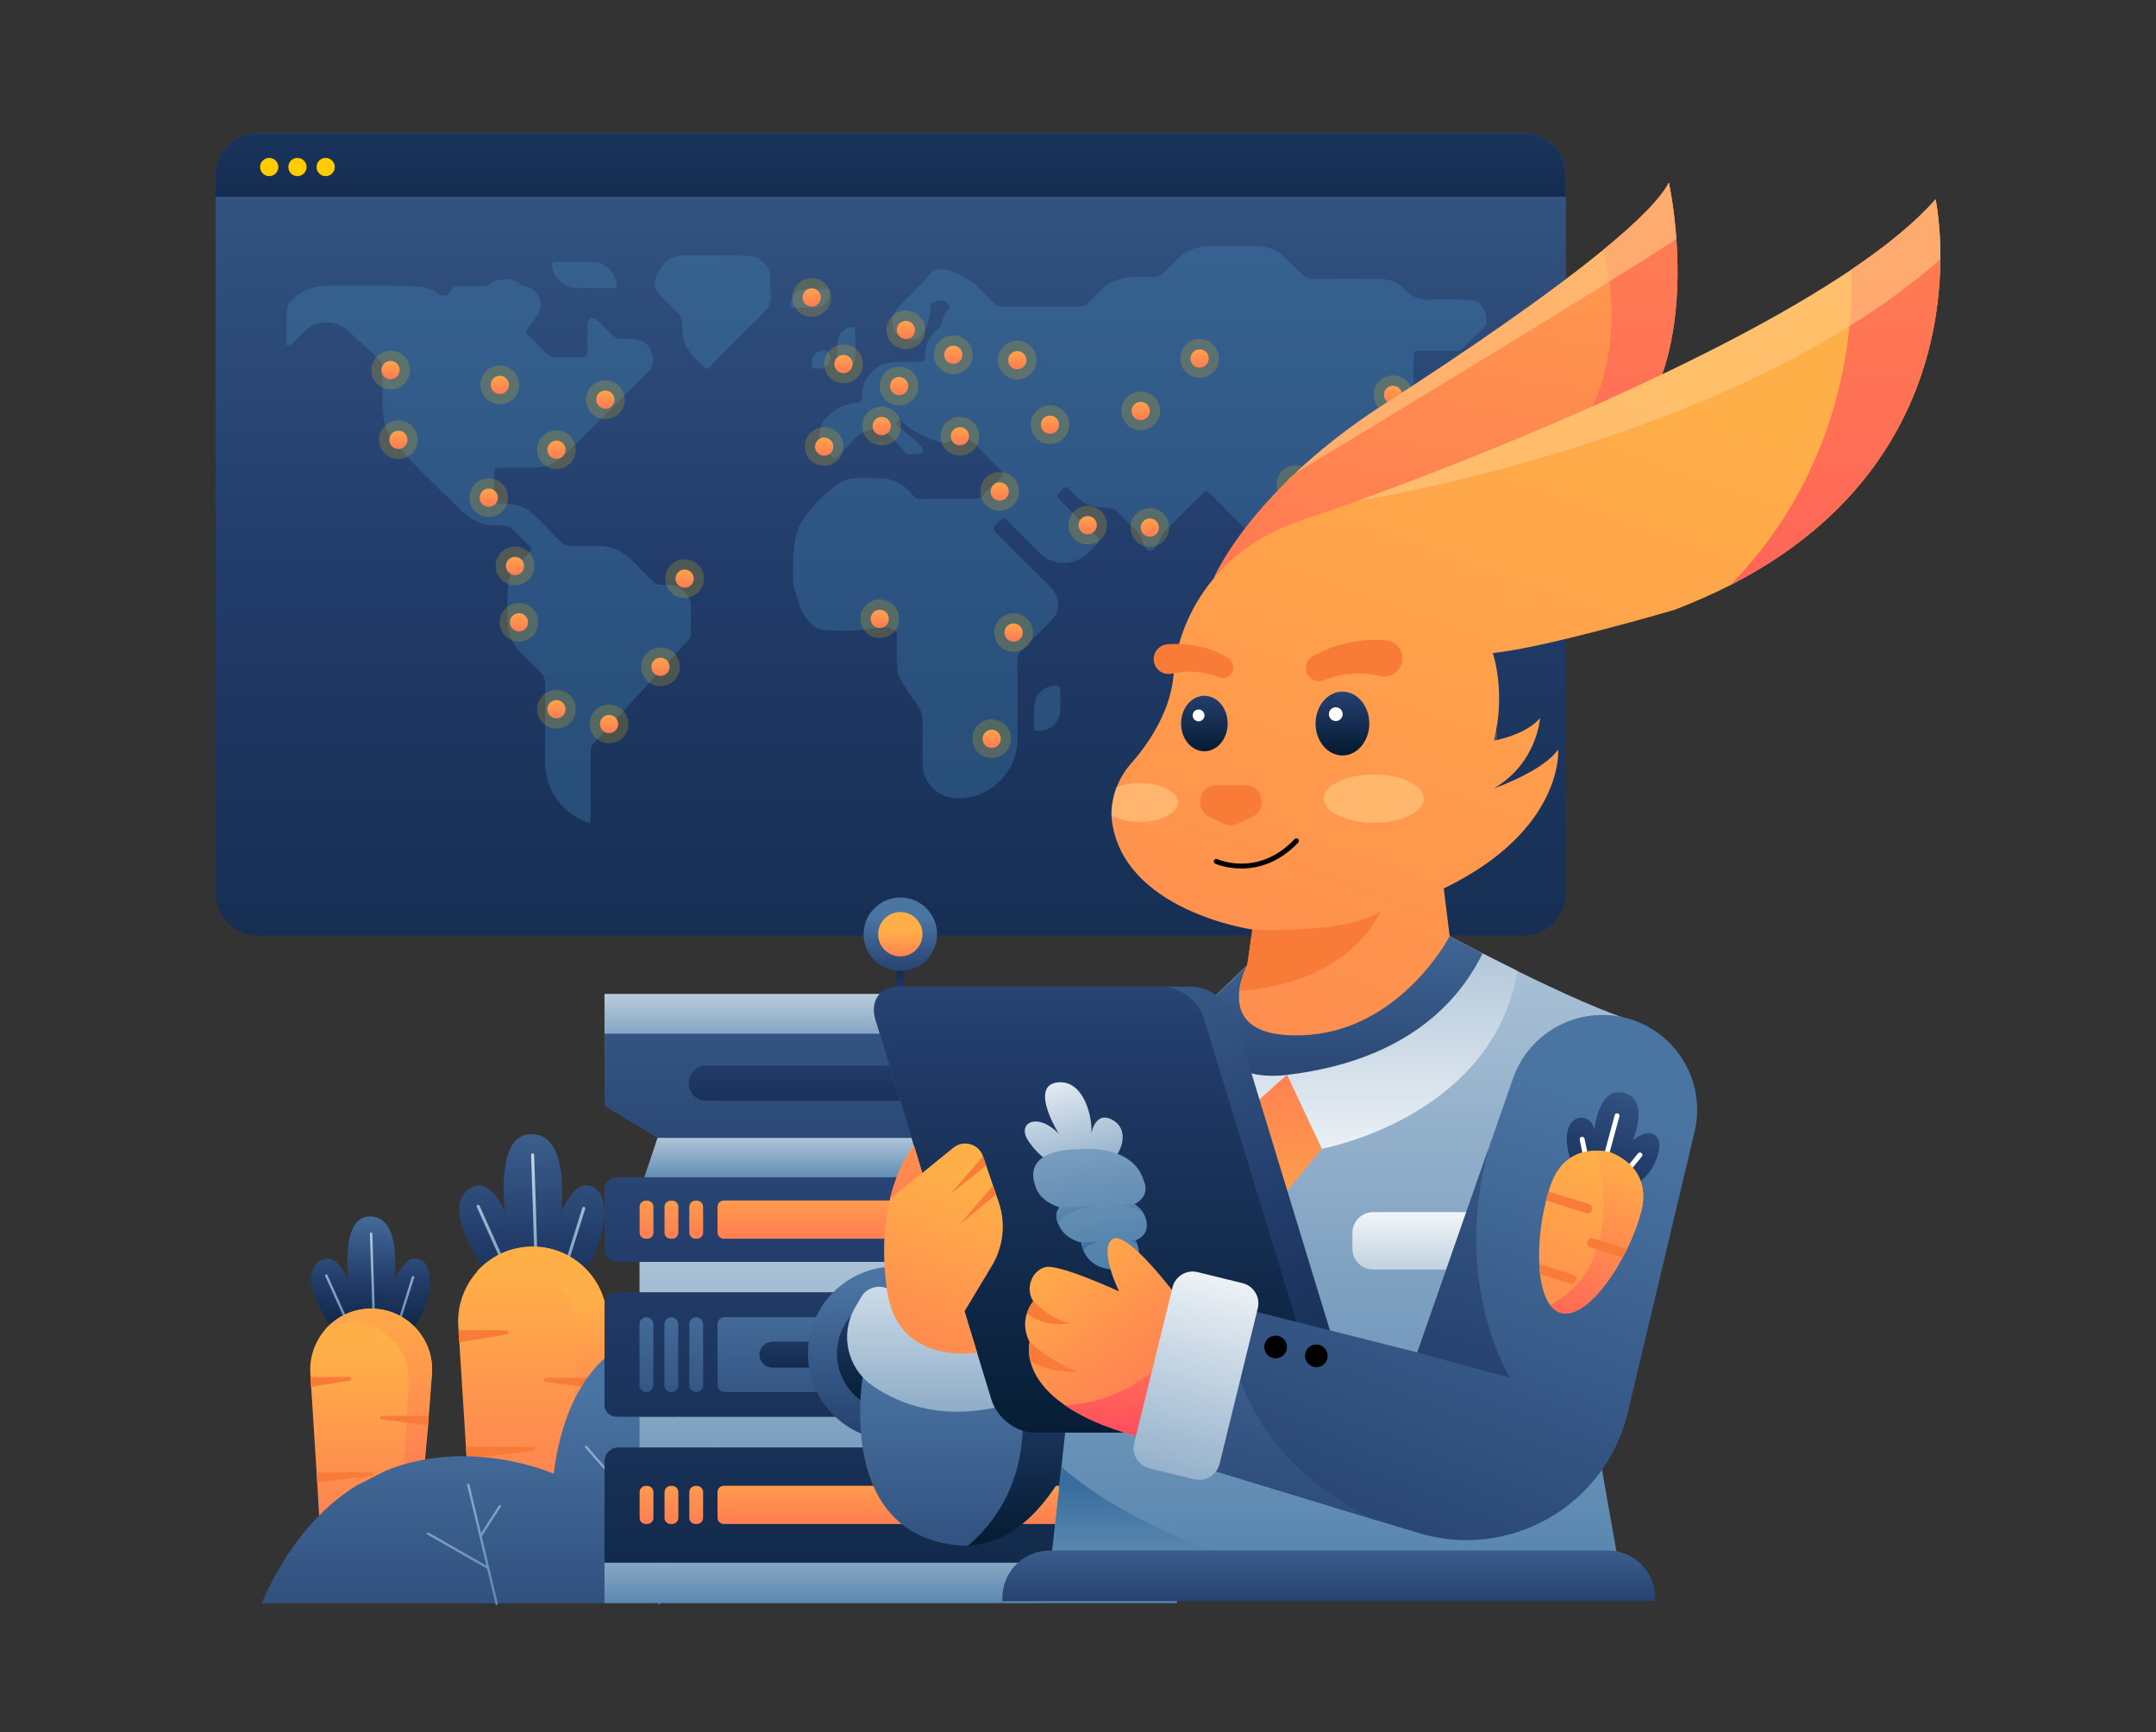 <svg width="300" height="241" viewBox="0 0 300 241" fill="none" xmlns="http://www.w3.org/2000/svg">
<rect x="0" y="0" width="300" height="241" fill="#333333" stroke="none"/>
<g clip-path="url(#clip0_2_797)">
<g clip-path="url(#clip1_2_797)">
<path d="M35.866 18.52H212.032C215.274 18.52 217.898 21.144 217.898 24.386V124.278C217.898 127.52 215.274 130.144 212.032 130.144H35.866C32.624 130.144 30 127.52 30 124.278V24.386C30 21.144 32.624 18.52 35.866 18.52Z" fill="url(#paint0_linear_2_797)"/>
<path d="M217.88 27.37V24.386C217.88 21.144 215.256 18.52 212.014 18.52H35.866C32.624 18.52 30 21.144 30 24.386V27.37H217.88Z" fill="url(#paint1_linear_2_797)"/>
<path d="M37.461 24.506C38.162 24.506 38.73 23.938 38.73 23.237C38.73 22.535 38.162 21.967 37.461 21.967C36.76 21.967 36.192 22.535 36.192 23.237C36.192 23.938 36.76 24.506 37.461 24.506Z" fill="#FFCC00"/>
<path d="M41.389 24.506C42.09 24.506 42.658 23.938 42.658 23.237C42.658 22.535 42.09 21.967 41.389 21.967C40.688 21.967 40.119 22.535 40.119 23.237C40.119 23.938 40.688 24.506 41.389 24.506Z" fill="#FFCC00"/>
<path d="M45.316 24.506C46.017 24.506 46.586 23.938 46.586 23.237C46.586 22.535 46.017 21.967 45.316 21.967C44.615 21.967 44.047 22.535 44.047 23.237C44.047 23.938 44.615 24.506 45.316 24.506Z" fill="#FFCC00"/>
<path d="M67.581 176.912C67.581 176.912 60.956 167.971 65.459 165.301C69.962 162.632 72.294 175.546 72.294 175.546L67.581 176.912Z" fill="url(#paint2_linear_2_797)"/>
<path d="M71.345 175.819C71.345 175.819 67.131 157.452 74.111 157.79C81.091 158.128 77.07 175.481 77.07 175.481L71.345 175.819Z" fill="url(#paint3_linear_2_797)"/>
<path d="M75.832 175.545C75.832 175.545 78.228 164.304 81.911 164.931C85.594 165.558 84.163 173.696 81.091 176.896L75.832 175.545Z" fill="url(#paint4_linear_2_797)"/>
<path d="M69.769 175.224C69.801 175.224 69.833 175.224 69.849 175.208C69.962 175.16 69.994 175.03 69.962 174.934L66.729 167.745C66.681 167.633 66.552 167.601 66.456 167.633C66.343 167.681 66.311 167.809 66.343 167.907L69.576 175.096C69.608 175.176 69.689 175.224 69.769 175.224Z" fill="url(#paint5_linear_2_797)"/>
<path d="M74.545 174.902C74.626 174.902 74.722 174.854 74.738 174.757C74.754 174.709 74.803 174.581 74.32 160.669C74.32 160.556 74.224 160.46 74.111 160.46C73.998 160.46 73.902 160.556 73.902 160.669C74.031 164.416 74.352 174.211 74.336 174.645C74.32 174.741 74.384 174.838 74.481 174.87C74.497 174.902 74.529 174.902 74.545 174.902Z" fill="url(#paint6_linear_2_797)"/>
<path d="M78.823 176.029C78.92 176.029 79 175.963 79.016 175.883L81.429 168.163C81.461 168.051 81.397 167.939 81.284 167.907C81.171 167.874 81.059 167.939 81.027 168.051L78.614 175.771C78.582 175.883 78.646 175.995 78.759 176.029C78.775 176.029 78.807 176.029 78.823 176.029Z" fill="url(#paint7_linear_2_797)"/>
<path d="M84.452 184.584L83.921 191.677L83.793 193.301L82.779 206.617H65.169L64.944 202.934L64.832 201.278L63.915 186.739L63.802 185.083L63.77 184.472C63.4 178.504 68.128 173.454 74.111 173.454C80.142 173.422 84.902 178.553 84.452 184.584Z" fill="url(#paint8_linear_2_797)"/>
<path d="M74.111 173.422C70.975 173.422 68.177 174.806 66.279 176.994C67.646 176.237 69.222 175.819 70.894 175.819C76.491 175.819 80.914 180.579 80.496 186.176L78.952 206.618H82.796L84.468 184.584C84.902 178.554 80.142 173.422 74.111 173.422Z" fill="url(#paint9_linear_2_797)"/>
<path d="M70.493 185.661L63.899 186.739L63.786 185.083H70.428C70.814 185.067 70.863 185.597 70.493 185.661Z" fill="#F87C38"/>
<path d="M74.256 201.856L64.944 202.934L64.831 201.278H74.207C74.561 201.262 74.609 201.792 74.256 201.856Z" fill="#F87C38"/>
<path d="M83.921 191.661L83.793 193.285L75.912 192.256C75.558 192.19 75.591 191.677 75.96 191.677H83.921V191.661Z" fill="#F87C38"/>
<path d="M46.289 184.906C46.289 184.906 40.869 177.589 44.552 175.402C48.235 173.214 50.149 183.779 50.149 183.779L46.289 184.906Z" fill="url(#paint10_linear_2_797)"/>
<path d="M49.377 184.005C49.377 184.005 45.919 168.968 51.644 169.241C57.369 169.515 54.072 183.715 54.072 183.715L49.377 184.005Z" fill="url(#paint11_linear_2_797)"/>
<path d="M53.043 183.796C53.043 183.796 55.005 174.596 58.029 175.112C61.053 175.625 59.879 182.284 57.354 184.905L53.043 183.796Z" fill="url(#paint12_linear_2_797)"/>
<path d="M48.074 183.523C48.09 183.523 48.123 183.523 48.139 183.507C48.219 183.473 48.267 183.361 48.219 183.281L45.565 177.395C45.533 177.315 45.421 177.267 45.34 177.315C45.26 177.347 45.212 177.459 45.26 177.539L47.913 183.425C47.946 183.491 48.01 183.523 48.074 183.523Z" fill="url(#paint13_linear_2_797)"/>
<path d="M51.982 183.265C52.046 183.265 52.127 183.217 52.143 183.152C52.159 183.12 52.191 183.008 51.805 171.621C51.805 171.525 51.725 171.445 51.628 171.461C51.532 171.461 51.468 171.541 51.468 171.638C51.58 174.709 51.837 182.718 51.821 183.088C51.805 183.169 51.853 183.249 51.934 183.281C51.95 183.265 51.966 183.265 51.982 183.265Z" fill="url(#paint14_linear_2_797)"/>
<path d="M55.488 184.182C55.568 184.182 55.633 184.134 55.649 184.069L57.627 177.749C57.659 177.653 57.611 177.557 57.514 177.539C57.418 177.507 57.321 177.555 57.305 177.653L55.327 183.973C55.295 184.069 55.343 184.166 55.44 184.182C55.456 184.182 55.472 184.182 55.488 184.182Z" fill="url(#paint15_linear_2_797)"/>
<path d="M60.103 191.177L59.669 196.984L59.573 198.318L57.981 215.704H44.697L44.134 206.214L44.053 204.848L43.297 192.947L43.217 191.579L43.185 191.081C42.879 186.192 46.755 182.059 51.66 182.059C56.581 182.059 60.473 186.256 60.103 191.177Z" fill="url(#paint16_linear_2_797)"/>
<path d="M51.628 182.059C49.055 182.059 46.771 183.201 45.227 184.985C46.353 184.374 47.623 184.021 49.006 184.021C53.59 184.021 57.208 187.929 56.855 192.496L55.584 215.72H57.964L60.087 191.209C60.473 186.256 56.581 182.059 51.628 182.059Z" fill="url(#paint17_linear_2_797)"/>
<path d="M48.669 192.062L43.265 192.947L43.185 191.579H48.621C48.926 191.579 48.975 192.014 48.669 192.062Z" fill="#F87C38"/>
<path d="M51.741 205.331L44.118 206.215L44.037 204.848H51.709C52.014 204.848 52.046 205.282 51.741 205.331Z" fill="#F87C38"/>
<path d="M59.653 196.984L59.557 198.318L53.108 197.465C52.818 197.417 52.85 196.984 53.14 196.984H59.653Z" fill="#F87C38"/>
<path d="M103.944 185.613C103.944 185.613 80.576 177.555 77.038 205.026C77.038 205.026 65.459 199.862 53.702 204.59L49.537 206.714C44.68 209.754 40.032 214.819 36.398 223.037H144.746C144.746 223.037 145.341 213.934 134.34 212.632C134.34 212.632 131.461 196.904 115.395 196.389C112.918 191.579 108.881 187.784 103.944 185.613Z" fill="url(#paint18_linear_2_797)"/>
<path d="M91.737 223.198H91.721C91.625 223.182 91.561 223.102 91.576 223.021L94.616 193.269C94.632 193.173 94.697 193.123 94.793 193.123C94.89 193.139 94.954 193.221 94.938 193.301L91.898 223.053C91.898 223.134 91.818 223.198 91.737 223.198Z" fill="url(#paint19_linear_2_797)"/>
<path d="M92.67 214.224C92.622 214.224 92.574 214.208 92.542 214.16L81.429 201.39C81.365 201.326 81.38 201.213 81.445 201.165C81.509 201.101 81.622 201.117 81.67 201.181L92.783 213.95C92.847 214.014 92.831 214.128 92.767 214.176C92.735 214.208 92.703 214.224 92.67 214.224Z" fill="url(#paint20_linear_2_797)"/>
<path d="M93.474 206.248C93.426 206.248 93.378 206.23 93.345 206.182C93.297 206.118 93.297 206.006 93.378 205.958L100.261 200.618C100.325 200.57 100.438 200.57 100.486 200.651C100.534 200.715 100.534 200.827 100.454 200.875L93.571 206.214C93.555 206.23 93.506 206.248 93.474 206.248Z" fill="url(#paint21_linear_2_797)"/>
<path d="M69.11 223.294C69.029 223.294 68.965 223.246 68.949 223.166L65.009 206.618C64.993 206.52 65.041 206.44 65.137 206.424C65.218 206.408 65.314 206.456 65.33 206.552L69.271 223.102C69.287 223.182 69.238 223.278 69.142 223.294C69.142 223.294 69.126 223.294 69.11 223.294Z" fill="url(#paint22_linear_2_797)"/>
<path d="M67.919 218.293C67.887 218.293 67.871 218.293 67.839 218.277L59.476 213.501C59.396 213.453 59.364 213.355 59.412 213.275C59.46 213.195 59.556 213.163 59.637 213.211L68 217.987C68.08 218.035 68.112 218.133 68.064 218.213C68.032 218.261 67.984 218.293 67.919 218.293Z" fill="url(#paint23_linear_2_797)"/>
<path d="M66.874 213.87C66.842 213.87 66.809 213.854 66.777 213.838C66.697 213.79 66.681 213.693 66.729 213.613L69.415 209.448C69.463 209.368 69.559 209.35 69.64 209.4C69.72 209.448 69.737 209.544 69.688 209.624L67.002 213.79C66.97 213.838 66.922 213.87 66.874 213.87Z" fill="url(#paint24_linear_2_797)"/>
<path d="M163.75 138.273H84.114V147.209H163.75V138.273Z" fill="url(#paint25_linear_2_797)"/>
<path d="M125.793 132.288H124.764V138.274H125.793V132.288Z" fill="url(#paint26_linear_2_797)"/>
<path d="M84.114 143.813V153.847L91.489 158.307H156.392L163.767 153.847V143.813H84.114Z" fill="url(#paint27_linear_2_797)"/>
<path d="M149.6 153.144H98.281C96.926 153.144 95.829 152.046 95.829 150.691C95.829 149.336 96.926 148.238 98.281 148.238H149.6C150.955 148.238 152.052 149.336 152.052 150.691C152.052 152.063 150.955 153.144 149.6 153.144Z" fill="url(#paint28_linear_2_797)"/>
<path d="M91.489 158.307H156.392L158.227 163.795H89.654L91.489 158.307Z" fill="url(#paint29_linear_2_797)"/>
<path d="M158.879 175.562H88.985V179.814H158.879V175.562Z" fill="url(#paint30_linear_2_797)"/>
<path d="M162.12 175.561H85.761C84.852 175.561 84.114 174.824 84.114 173.915V165.441C84.114 164.533 84.852 163.795 85.761 163.795H162.12C163.029 163.795 163.767 164.533 163.767 165.441V173.915C163.767 174.824 163.029 175.561 162.12 175.561Z" fill="url(#paint31_linear_2_797)"/>
<path d="M147.147 172.337H100.717C100.236 172.337 99.842 171.942 99.842 171.462V167.894C99.842 167.414 100.236 167.019 100.717 167.019H147.147C147.627 167.019 148.021 167.414 148.021 167.894V171.462C148.021 171.942 147.644 172.337 147.147 172.337ZM96.772 172.337H96.978C97.458 172.337 97.835 171.942 97.835 171.48V167.894C97.835 167.414 97.441 167.037 96.978 167.037H96.772C96.291 167.037 95.914 167.432 95.914 167.894V171.48C95.914 171.942 96.309 172.337 96.772 172.337ZM93.324 172.337H93.53C94.01 172.337 94.388 171.942 94.388 171.48V167.894C94.388 167.414 93.993 167.037 93.53 167.037H93.324C92.844 167.037 92.467 167.432 92.467 167.894V171.48C92.45 171.942 92.844 172.337 93.324 172.337ZM89.86 172.337H90.065C90.546 172.337 90.923 171.942 90.923 171.48V167.894C90.923 167.414 90.529 167.037 90.065 167.037H89.86C89.379 167.037 89.002 167.432 89.002 167.894V171.48C88.985 171.942 89.379 172.337 89.86 172.337ZM157.832 172.337H158.038C158.518 172.337 158.896 171.942 158.896 171.48V167.894C158.896 167.414 158.501 167.037 158.038 167.037H157.832C157.352 167.037 156.975 167.432 156.975 167.894V171.48C156.957 171.942 157.352 172.337 157.832 172.337ZM154.368 172.337H154.573C155.054 172.337 155.431 171.942 155.431 171.48V167.894C155.431 167.414 155.036 167.037 154.573 167.037H154.368C153.887 167.037 153.51 167.432 153.51 167.894V171.48C153.493 171.942 153.887 172.337 154.368 172.337ZM150.903 172.337H151.109C151.589 172.337 151.966 171.942 151.966 171.48V167.894C151.966 167.414 151.572 167.037 151.109 167.037H150.903C150.423 167.037 150.045 167.432 150.045 167.894V171.48C150.045 171.942 150.423 172.337 150.903 172.337Z" fill="url(#paint32_linear_2_797)"/>
<path d="M88.985 201.374H158.896V197.104H88.985V201.374Z" fill="url(#paint33_linear_2_797)"/>
<path d="M84.114 217.395H163.767V223.021H84.114V217.395Z" fill="url(#paint34_linear_2_797)"/>
<path d="M162.12 197.104H85.761C84.852 197.104 84.114 196.366 84.114 195.458V181.461C84.114 180.552 84.852 179.814 85.761 179.814H162.12C163.029 179.814 163.767 180.552 163.767 181.461V195.458C163.767 196.366 163.029 197.104 162.12 197.104Z" fill="url(#paint35_linear_2_797)"/>
<path d="M147.061 193.673H100.82C100.288 193.673 99.842 193.245 99.842 192.696V184.222C99.842 183.691 100.271 183.245 100.82 183.245H147.044C147.576 183.245 148.022 183.673 148.022 184.222V192.696C148.022 193.245 147.593 193.673 147.061 193.673ZM96.875 193.673C97.407 193.673 97.836 193.245 97.836 192.713V184.222C97.836 183.691 97.407 183.262 96.875 183.262C96.343 183.262 95.915 183.691 95.915 184.222V192.713C95.915 193.245 96.343 193.673 96.875 193.673ZM93.41 193.673C93.942 193.673 94.371 193.245 94.371 192.713V184.222C94.371 183.691 93.942 183.262 93.41 183.262C92.879 183.262 92.45 183.691 92.45 184.222V192.713C92.45 193.245 92.879 193.673 93.41 193.673ZM89.946 193.673C90.478 193.673 90.906 193.245 90.906 192.713V184.222C90.906 183.691 90.478 183.262 89.946 183.262C89.414 183.262 88.985 183.691 88.985 184.222V192.713C88.985 193.245 89.414 193.673 89.946 193.673ZM157.935 193.673C158.467 193.673 158.896 193.245 158.896 192.713V184.222C158.896 183.691 158.467 183.262 157.935 183.262C157.404 183.262 156.975 183.691 156.975 184.222V192.713C156.958 193.245 157.404 193.673 157.935 193.673ZM154.471 193.673C155.002 193.673 155.431 193.245 155.431 192.713V184.222C155.431 183.691 155.002 183.262 154.471 183.262C153.939 183.262 153.51 183.691 153.51 184.222V192.713C153.493 193.245 153.939 193.673 154.471 193.673ZM151.006 193.673C151.538 193.673 151.967 193.245 151.967 192.713V184.222C151.967 183.691 151.538 183.262 151.006 183.262C150.474 183.262 150.046 183.691 150.046 184.222V192.713C150.046 193.245 150.474 193.673 151.006 193.673Z" fill="url(#paint36_linear_2_797)"/>
<path d="M140.406 190.261H107.475C106.48 190.261 105.674 189.454 105.674 188.459C105.674 187.464 106.48 186.659 107.475 186.659H140.406C141.401 186.659 142.207 187.464 142.207 188.459C142.207 189.454 141.401 190.261 140.406 190.261Z" fill="url(#paint37_linear_2_797)"/>
<path d="M124.524 200.397C131.202 200.397 136.616 194.984 136.616 188.306C136.616 181.627 131.202 176.213 124.524 176.213C117.845 176.213 112.432 181.627 112.432 188.306C112.432 194.984 117.845 200.397 124.524 200.397Z" fill="url(#paint38_linear_2_797)"/>
<path d="M124.524 196.366C128.976 196.366 132.585 192.757 132.585 188.306C132.585 183.853 128.976 180.243 124.524 180.243C120.071 180.243 116.462 183.853 116.462 188.306C116.462 192.757 120.071 196.366 124.524 196.366Z" fill="url(#paint39_linear_2_797)"/>
<path fill-rule="evenodd" clip-rule="evenodd" d="M125.313 184.447L127.954 185.869L125.518 182.611C125.124 183.143 125.038 183.847 125.313 184.447Z" fill="url(#paint40_linear_2_797)"/>
<path fill-rule="evenodd" clip-rule="evenodd" d="M124.112 189.746C124.438 189.746 124.712 190.021 124.712 190.346C124.712 190.672 124.438 190.947 124.112 190.947C123.786 190.947 123.512 190.69 123.512 190.346C123.512 190.021 123.786 189.746 124.112 189.746Z" fill="url(#paint41_linear_2_797)"/>
<path fill-rule="evenodd" clip-rule="evenodd" d="M122.294 183.091L129.669 187.088C129.841 187.173 129.927 187.379 129.841 187.568C129.807 187.637 129.738 187.704 129.669 187.739C129.103 188.066 128.503 188.322 127.868 188.442L126.342 191.581C126.342 191.581 125.862 192.679 124.524 192.267C125.09 191.701 125.759 191.203 125.759 190.346C125.759 189.455 125.038 188.735 124.147 188.735C123.255 188.735 122.534 189.455 122.534 190.346C122.534 191.479 123.649 191.941 124.267 192.73C124.541 193.125 124.507 193.656 124.181 194.016C123.426 193.263 121.934 191.992 121.334 191.152C121.008 190.723 120.819 190.21 120.819 189.677C120.888 188.511 121.677 187.499 122.792 187.155C123.117 187.053 123.478 187.019 123.821 187.035C124.318 187.071 124.781 187.224 125.21 187.464C125.862 187.842 126.188 187.739 126.633 187.362C126.891 187.139 127.2 186.435 126.736 186.264C126.582 186.213 126.445 186.178 126.29 186.144C125.45 185.973 123.992 185.835 123.46 185.527C122.534 185.011 121.951 184.034 122.294 183.091Z" fill="url(#paint42_linear_2_797)"/>
<path fill-rule="evenodd" clip-rule="evenodd" d="M125.724 190.346C126.067 188.546 124.249 186.83 122.843 187.104L122.946 187.088C122.86 187.104 122.791 187.122 122.723 187.139C121.608 187.482 120.819 188.494 120.75 189.661C120.768 190.21 120.939 190.723 121.282 191.134C121.882 191.976 123.375 193.262 124.129 194C124.455 193.656 124.489 193.107 124.215 192.714C123.58 191.941 122.465 191.461 122.465 190.33C122.465 189.437 123.186 188.717 124.078 188.717C125.004 188.734 125.724 189.454 125.724 190.346Z" fill="url(#paint43_linear_2_797)"/>
<path fill-rule="evenodd" clip-rule="evenodd" d="M122.294 183.091L127.903 186.144L128.057 186.231C128.194 186.333 128.314 186.539 128.16 186.915C127.903 187.482 126.822 188.048 125.587 187.602C125.964 187.722 126.239 187.584 126.565 187.311C126.822 187.088 127.131 186.384 126.668 186.213C126.513 186.162 126.376 186.127 126.222 186.093C125.381 185.922 123.923 185.784 123.392 185.475C122.534 185.011 121.951 184.034 122.294 183.091Z" fill="url(#paint44_linear_2_797)"/>
<path fill-rule="evenodd" clip-rule="evenodd" d="M122.294 183.091C122.877 185.235 126.393 185.407 128.16 186.282L122.294 183.091Z" fill="url(#paint45_linear_2_797)"/>
<path fill-rule="evenodd" clip-rule="evenodd" d="M124.215 192.73C123.598 191.959 122.483 191.479 122.483 190.346C122.483 189.541 123.1 188.854 123.906 188.75C122.62 188.768 121.574 189.797 121.574 191.083C121.574 191.239 121.591 191.392 121.625 191.563C122.14 192.147 122.877 192.816 123.495 193.398C123.735 193.622 123.958 193.845 124.147 194.016C124.301 193.845 124.387 193.622 124.404 193.382C124.421 193.142 124.352 192.919 124.215 192.73Z" fill="url(#paint46_linear_2_797)"/>
<path fill-rule="evenodd" clip-rule="evenodd" d="M125.708 190.534C125.725 190.466 125.725 190.397 125.725 190.346C126.051 188.546 124.232 186.83 122.843 187.104C123.135 187.035 123.443 187.002 123.752 187.019C125.587 187.07 126.102 189.043 125.708 190.534Z" fill="url(#paint47_linear_2_797)"/>
<path fill-rule="evenodd" clip-rule="evenodd" d="M120.304 186.573C120.63 186.573 120.905 186.848 120.905 187.173V187.773H120.304C119.979 187.773 119.704 187.499 119.704 187.173C119.704 186.848 119.979 186.573 120.304 186.573Z" fill="url(#paint48_linear_2_797)"/>
<path d="M163.767 217.395H84.114V203.296C84.114 202.232 84.972 201.375 86.035 201.375H161.829C162.892 201.375 163.75 202.232 163.75 203.296V217.395H163.767Z" fill="url(#paint49_linear_2_797)"/>
<path d="M147.147 212.025H100.717C100.236 212.025 99.842 211.632 99.842 211.15V207.584C99.842 207.104 100.236 206.708 100.717 206.708H147.147C147.627 206.708 148.021 207.104 148.021 207.584V211.15C148.021 211.648 147.644 212.025 147.147 212.025ZM96.772 212.025H96.978C97.458 212.025 97.835 211.632 97.835 211.168V207.584C97.835 207.104 97.441 206.726 96.978 206.726H96.772C96.291 206.726 95.914 207.12 95.914 207.584V211.168C95.914 211.648 96.309 212.025 96.772 212.025ZM93.324 212.025H93.53C94.01 212.025 94.388 211.632 94.388 211.168V207.584C94.388 207.104 93.993 206.726 93.53 206.726H93.324C92.844 206.726 92.467 207.12 92.467 207.584V211.168C92.45 211.648 92.844 212.025 93.324 212.025ZM89.86 212.025H90.065C90.546 212.025 90.923 211.632 90.923 211.168V207.584C90.923 207.104 90.529 206.726 90.065 206.726H89.86C89.379 206.726 89.002 207.12 89.002 207.584V211.168C88.985 211.648 89.379 212.025 89.86 212.025ZM157.832 212.025H158.038C158.518 212.025 158.896 211.632 158.896 211.168V207.584C158.896 207.104 158.501 206.726 158.038 206.726H157.832C157.352 206.726 156.975 207.12 156.975 207.584V211.168C156.957 211.648 157.352 212.025 157.832 212.025ZM154.368 212.025H154.573C155.054 212.025 155.431 211.632 155.431 211.168V207.584C155.431 207.104 155.036 206.726 154.573 206.726H154.368C153.887 206.726 153.51 207.12 153.51 207.584V211.168C153.493 211.648 153.887 212.025 154.368 212.025ZM150.903 212.025H151.109C151.589 212.025 151.966 211.632 151.966 211.168V207.584C151.966 207.104 151.572 206.726 151.109 206.726H150.903C150.423 206.726 150.045 207.12 150.045 207.584V211.168C150.045 211.648 150.423 212.025 150.903 212.025Z" fill="url(#paint50_linear_2_797)"/>
<path d="M125.278 135.083C128.101 135.083 130.389 132.795 130.389 129.972C130.389 127.149 128.101 124.861 125.278 124.861C122.455 124.861 120.167 127.149 120.167 129.972C120.167 132.795 122.455 135.083 125.278 135.083Z" fill="url(#paint51_linear_2_797)"/>
<path d="M125.278 133.059C126.983 133.059 128.366 131.677 128.366 129.972C128.366 128.267 126.983 126.885 125.278 126.885C123.573 126.885 122.191 128.267 122.191 129.972C122.191 131.677 123.573 133.059 125.278 133.059Z" fill="url(#paint52_linear_2_797)"/>
<path opacity="0.3" d="M125.072 58.278C124.952 58.467 124.798 58.638 124.764 58.827C124.747 58.947 124.781 59.135 124.867 59.221C125.295 59.616 125.759 59.941 126.204 60.336C126.925 60.936 127.748 61.417 128.263 62.24C128.571 62.754 128.4 63.132 127.8 63.183C127.319 63.235 126.805 63.2 126.324 63.183C126.204 63.183 126.05 63.063 125.964 62.96C125.501 62.446 125.072 61.914 124.609 61.417C124.318 61.108 123.958 60.833 123.683 60.49C123.134 59.787 122.345 59.736 121.573 59.77C120.373 59.787 119.464 60.405 118.692 61.297C117.972 62.12 117.165 62.874 116.377 63.612C116.274 63.715 115.913 63.749 115.828 63.663C114.781 62.772 113.941 61.777 114.044 60.25C114.112 59.358 114.438 58.587 115.09 57.952C116.256 56.837 117.629 56.168 119.258 56.014C119.79 55.962 119.978 55.722 119.961 55.122C119.893 53.115 120.887 51.743 122.568 50.834C123.117 50.542 123.82 50.405 124.455 50.371C125.621 50.302 126.753 50.354 127.92 50.354C128.589 50.354 128.76 50.216 128.726 49.53C128.657 48.055 129.257 46.923 130.304 45.946C130.715 45.586 131.007 45.174 131.127 44.608C131.264 43.973 131.522 43.407 132.053 42.996C132.122 42.927 132.156 42.687 132.105 42.567C131.916 42.035 131.213 41.675 130.647 41.812C130.287 41.915 129.926 42.052 129.583 42.207C129.48 42.258 129.412 42.429 129.446 42.55C129.515 43.665 129.326 44.694 128.794 45.671C128.657 45.963 128.503 46.255 128.331 46.512C128.023 47.061 127.525 47.318 126.873 47.266C126.565 47.249 126.29 47.163 126.204 46.752C126.136 46.443 125.536 46.22 125.09 46.392C124.627 46.58 124.489 46.323 124.386 45.997C123.958 44.762 124.112 43.63 125.055 42.687C126.05 41.692 127.045 40.697 128.023 39.685C128.417 39.291 128.777 38.879 129.103 38.45C129.875 37.456 130.87 37.25 132.002 37.627C133.597 38.176 135.123 38.913 136.324 40.166C136.976 40.834 137.628 41.469 138.279 42.155C138.622 42.515 139.034 42.67 139.531 42.67C143.065 42.67 146.598 42.67 150.131 42.67C150.663 42.67 151.092 42.498 151.486 42.087C152.121 41.435 152.772 40.783 153.424 40.148C154.608 39.033 156.031 38.571 157.609 38.536C158.536 38.519 159.479 38.519 160.388 38.536C161.04 38.553 161.52 38.347 161.966 37.884C162.566 37.25 163.201 36.649 163.836 36.049C165.088 34.797 166.614 34.231 168.381 34.231C170.525 34.231 172.686 34.231 174.83 34.231C176.356 34.231 177.66 34.763 178.775 35.809C179.581 36.564 180.353 37.335 181.124 38.124C181.588 38.588 182.068 38.793 182.72 38.793C185.79 38.776 188.86 38.793 191.93 38.793C193.336 38.793 194.538 39.257 195.515 40.32C196.509 41.435 197.71 41.778 199.186 41.692C201.021 41.589 202.89 41.623 204.691 41.761C206.149 41.881 207.006 43.373 206.8 45.054C206.784 45.225 206.629 45.397 206.509 45.517C205.549 46.477 204.571 47.455 203.61 48.416C203.336 48.69 203.061 48.81 202.667 48.81C200.917 48.793 199.202 48.81 197.47 48.81C196.835 48.81 196.698 48.93 196.698 49.582C196.698 50.628 196.682 51.657 196.698 52.703C196.715 54.453 196.064 55.894 194.829 57.129C193.576 58.381 192.29 59.65 191.038 60.919C189.975 61.983 188.688 62.531 187.162 62.514C186.339 62.497 185.515 62.514 184.726 62.514C184.057 62.514 183.92 62.651 183.903 63.337C183.903 63.766 183.903 64.212 183.886 64.641C183.783 65.893 183.234 66.939 182.308 67.831C181.502 68.638 180.713 69.427 179.907 70.198C179.598 70.49 179.478 70.833 179.478 71.245C179.495 71.913 179.461 72.599 179.426 73.268C179.409 73.543 179.409 73.817 179.289 74.04C178.998 74.623 179.066 75.241 179.066 75.858C179.066 76.03 179.135 76.219 179.203 76.373C179.392 76.767 179.615 77.093 179.804 77.488C180.027 77.951 179.924 78.208 179.495 78.414C179.152 78.551 178.792 78.688 178.432 78.723C177.797 78.791 177.385 78.431 177.094 77.882C176.785 77.299 176.459 76.716 176.133 76.133C176.013 75.944 175.79 75.79 175.602 75.618C175.173 75.258 174.675 74.915 174.264 74.538C172.394 72.668 170.542 70.816 168.672 68.946C168.569 68.843 168.484 68.757 168.381 68.655C167.952 68.243 167.78 68.226 167.369 68.655C165.585 70.438 163.767 72.205 162 74.023C161.657 74.366 161.537 74.864 161.28 75.309C161.04 75.704 160.851 76.133 160.525 76.442C160.131 76.802 159.462 76.561 159.239 76.047C159.187 75.927 159.136 75.807 159.119 75.687C158.844 74.692 158.313 73.903 157.541 73.217C156.82 72.582 156.169 71.862 155.483 71.159C155.14 70.816 154.762 70.678 154.282 70.644C153.527 70.593 152.755 70.576 152.035 70.404C150.834 70.164 150.011 69.324 149.154 68.5C149.136 68.483 149.136 68.449 149.102 68.432C148.811 68.191 148.622 67.66 148.227 67.831C147.816 68.003 147.507 68.415 147.215 68.792C146.992 69.066 147.267 69.324 147.456 69.512C148.262 70.335 149.068 71.159 149.891 71.948C150.817 72.874 151.726 73.766 152.652 74.675C153.081 75.104 153.064 75.258 152.652 75.687C152.258 76.081 151.846 76.442 151.486 76.853C149.737 78.74 146.546 78.86 144.591 76.87C143.219 75.498 141.83 74.109 140.475 72.737C140.406 72.668 140.338 72.599 140.252 72.514C139.652 71.913 139.583 71.931 139 72.565C138.863 72.703 138.708 72.84 138.571 72.977C138.159 73.337 138.142 73.629 138.52 74.04C139 74.555 139.514 75.035 140.012 75.532C142.018 77.539 144.025 79.546 146.049 81.553C146.701 82.205 147.181 82.925 147.232 83.903C147.284 84.846 146.941 85.652 146.289 86.304C144.917 87.71 143.528 89.082 142.156 90.472C141.744 90.883 141.555 91.312 141.572 91.895C141.59 95.617 141.624 99.322 141.572 103.044C141.521 106.834 138.485 110.402 134.729 110.951C132.791 111.242 130.938 111.002 129.549 109.373C128.794 108.481 128.366 107.469 128.366 106.303C128.366 104.245 128.348 102.186 128.366 100.128C128.366 99.185 127.971 98.464 127.405 97.727C126.753 96.904 126.222 95.96 125.638 95.068C125.587 95 125.587 94.897 125.518 94.845C124.884 94.073 124.849 93.13 124.815 92.204C124.764 90.866 124.798 89.546 124.764 88.191C124.764 88.019 124.644 87.796 124.489 87.727C123.889 87.316 123.289 87.144 122.483 87.299C119.961 87.762 117.423 87.813 114.867 87.659C113.752 87.607 112.878 87.024 112.26 86.081C111.728 85.275 111.18 84.486 111.06 83.474C111.042 83.337 110.922 83.199 110.871 83.062C110.699 82.427 110.408 81.81 110.391 81.175C110.322 79.872 110.322 78.568 110.391 77.265C110.493 75.498 110.751 73.732 111.797 72.205C113.135 70.25 114.816 68.655 116.702 67.248C117.354 66.768 118.16 66.579 118.984 66.545C120.064 66.493 121.179 66.545 122.277 66.528C123.975 66.511 125.364 67.077 126.53 68.346C127.662 69.546 127.251 69.409 129.069 69.409C131.247 69.409 133.391 69.409 135.569 69.409C136.032 69.409 136.41 69.289 136.736 68.946C137.559 68.071 138.434 67.248 139.274 66.408C139.669 66.013 139.669 65.859 139.274 65.464C138.073 64.212 136.839 62.977 135.621 61.708C135.312 61.365 134.952 61.194 134.454 61.194C133.906 61.211 133.34 61.142 132.808 61.211C132.448 61.262 132.088 61.434 131.693 61.554C131.556 61.605 131.384 61.622 131.23 61.605C128.949 61.022 126.873 60.113 125.227 58.364C125.227 58.381 125.158 58.346 125.072 58.278ZM51.354 39.737C49.416 39.737 47.478 39.737 45.574 39.737C43.962 39.737 42.504 40.251 41.2 41.195C40.428 41.743 39.897 42.532 39.862 43.493C39.811 44.899 39.845 46.306 39.862 47.73C39.862 47.867 39.931 48.073 40.034 48.124C40.137 48.175 40.308 48.073 40.446 48.004C40.514 47.952 40.583 47.884 40.669 47.815C41.337 47.146 41.972 46.409 42.693 45.791C44.27 44.453 46.809 44.556 48.37 45.963C49.793 47.249 51.2 48.553 52.606 49.839C53.018 50.199 53.207 50.663 53.207 51.211C53.207 52.909 53.207 54.59 53.207 56.288C53.207 58.226 53.635 60.044 54.87 61.537C56.054 62.96 57.357 64.298 58.661 65.619C60.273 67.265 61.971 68.809 63.6 70.473C64.784 71.708 66.088 72.703 67.786 72.994C68.609 73.131 69.484 73.063 70.307 73.165C70.616 73.183 70.976 73.303 71.199 73.509C72.039 74.315 72.863 75.155 73.686 75.978C74.046 76.339 74.029 76.493 73.669 76.853C73.12 77.436 72.537 77.985 71.971 78.568C71.216 79.34 70.736 80.266 70.684 81.347C70.616 83.011 70.581 84.691 70.633 86.372C70.65 88.088 71.233 89.597 72.468 90.815C73.36 91.689 74.235 92.581 75.144 93.456C75.624 93.919 75.847 94.451 75.847 95.103C75.83 98.773 75.83 102.461 75.847 106.131C75.847 106.732 75.898 107.366 76.035 107.966C76.79 110.985 78.626 113.112 81.507 114.33C82.09 114.57 82.176 114.518 82.176 113.867C82.176 110.745 82.176 107.658 82.176 104.536C82.176 104.124 82.279 103.764 82.57 103.456C84.817 101.02 87.098 98.55 89.345 96.08C91.489 93.731 93.65 91.381 95.794 89.048C95.983 88.859 96.138 88.534 96.138 88.276C96.155 86.973 96.155 85.669 96.138 84.366C96.12 82.942 95.023 81.69 93.599 81.433C93.067 81.33 92.535 81.364 92.004 81.364C91.575 81.364 91.198 81.227 90.889 80.935C89.997 80.043 89.105 79.151 88.213 78.225C86.79 76.767 85.126 75.91 83.034 75.944C81.781 75.961 80.495 75.944 79.243 75.944C78.814 75.944 78.471 75.807 78.162 75.481C76.91 74.195 75.641 72.942 74.372 71.691C73.6 70.919 72.674 70.353 71.593 70.198C70.873 70.095 70.135 70.078 69.415 70.027C68.9 70.01 68.763 69.889 68.763 69.375C68.763 68.209 68.763 67.025 68.763 65.876C68.763 65.224 68.9 65.07 69.569 65.07C71.062 65.07 72.537 65.053 74.046 65.07C75.813 65.087 77.356 64.521 78.608 63.252C82.45 59.427 86.275 55.636 90.117 51.846C90.923 51.04 91.009 50.131 90.7 49.119C90.409 48.073 89.706 47.421 88.625 47.249C87.922 47.146 87.201 47.146 86.481 47.146C85.898 47.146 85.469 46.923 85.075 46.512C84.474 45.86 83.84 45.225 83.205 44.625C83.034 44.453 82.793 44.316 82.553 44.282C82.073 44.213 81.73 44.591 81.73 45.157C81.73 46.34 81.73 47.558 81.73 48.741C81.73 49.565 81.593 49.702 80.769 49.702C79.586 49.702 78.403 49.702 77.219 49.702C76.807 49.702 76.447 49.565 76.156 49.273C75.264 48.381 74.372 47.489 73.48 46.597C73.12 46.237 73.137 46.117 73.428 45.706C73.943 45.037 74.492 44.368 74.903 43.647C75.795 42.121 74.784 40.097 73.068 39.822C72.897 39.805 72.674 39.754 72.554 39.651C71.302 38.519 69.295 38.656 68.008 39.582C67.82 39.72 67.528 39.805 67.288 39.822C66.002 39.84 64.733 39.84 63.446 39.822C63.172 39.822 63.017 39.874 62.914 40.166C62.503 41.229 61.337 41.418 60.565 40.594C60.445 40.474 60.325 40.354 60.153 40.303C59.193 39.96 58.163 39.822 57.134 39.822C55.162 39.737 53.258 39.737 51.354 39.737ZM202.941 102.512C202.941 101.672 202.958 100.814 202.941 99.974C202.925 98.602 202.65 97.264 201.947 96.063C200.781 94.108 199.134 92.599 197.384 91.209C196.955 90.866 196.304 90.677 195.738 90.66C194.074 90.592 192.427 90.609 190.763 90.643C189.717 90.66 188.826 91.003 188.088 91.775C187.282 92.616 186.476 93.422 185.652 94.245C184.469 95.411 183.954 96.835 184.057 98.481C184.177 100.385 185.721 102.152 187.591 102.495C189.014 102.77 190.472 102.666 191.914 102.598C192.427 102.581 192.958 102.649 193.44 102.77C194.16 102.958 194.691 103.49 195.189 104.056C196.08 105.068 197.195 105.702 198.55 105.805C199.786 105.874 201.021 105.874 202.256 105.874C202.787 105.874 202.925 105.737 202.925 105.205C202.941 104.279 202.941 103.404 202.941 102.512ZM99.551 35.535C98.127 35.535 96.669 35.535 95.246 35.535C93.633 35.535 92.433 36.203 91.712 37.678C91.661 37.781 91.609 37.867 91.541 37.97C90.872 39.171 90.906 39.977 91.832 41.023C92.587 41.864 93.41 42.635 94.199 43.424C94.714 43.939 94.971 44.505 94.954 45.242C94.954 45.431 94.954 45.637 94.954 45.826C94.937 47.129 95.349 48.261 96.189 49.239C96.703 49.822 97.235 50.319 97.767 50.885C98.316 51.434 98.367 51.417 98.899 50.885C98.916 50.868 98.95 50.834 98.95 50.834C100.734 49.05 102.501 47.232 104.302 45.448C105.005 44.745 105.76 44.076 106.428 43.339C107.132 42.567 107.423 41.641 107.235 40.577C107.166 40.114 107.115 39.634 107.183 39.205C107.492 36.958 105.537 35.535 103.804 35.586C102.381 35.552 100.974 35.535 99.551 35.535ZM85.16 40.08C85.864 40.08 85.966 39.977 85.812 39.274C85.572 37.936 84.234 36.564 82.862 36.495C80.993 36.375 79.157 36.426 77.305 36.392C76.893 36.392 76.773 36.581 76.825 36.992C77.013 38.742 78.42 40.011 80.186 40.045C81.01 40.045 81.799 40.045 82.622 40.045C83.462 40.08 84.303 40.08 85.16 40.08ZM181.09 86.63C181.57 86.458 182.051 86.338 182.514 86.115C182.805 85.978 182.822 85.721 182.582 85.463C181.159 84.04 179.735 82.582 178.277 81.175C177.437 80.352 176.202 80.232 175.224 80.815C174.71 81.107 174.692 81.244 175.104 81.656C176.476 83.062 177.883 84.434 179.289 85.824C179.769 86.304 180.336 86.578 181.039 86.475C181.056 86.527 181.056 86.578 181.09 86.63ZM196.133 62.514C196.835 62.566 197.435 62.343 197.917 61.845C199.323 60.439 200.73 59.032 202.118 57.643C202.478 57.283 202.427 57.043 201.998 56.768C201.123 56.254 199.888 56.34 199.099 57.077C197.608 58.501 196.149 59.976 194.691 61.434C194.451 61.674 194.469 61.965 194.794 62.137C195.206 62.326 195.669 62.446 196.098 62.617C196.098 62.583 196.133 62.531 196.133 62.514ZM147.524 97.367C147.524 96.886 147.524 96.406 147.524 95.943C147.524 95.514 147.387 95.36 146.941 95.36C145.603 95.343 144.18 96.372 144.008 97.675C143.836 98.876 143.888 100.145 143.888 101.38C143.888 101.5 144.128 101.672 144.282 101.689C145.809 101.86 147.232 100.763 147.456 99.253C147.558 98.619 147.524 98.001 147.576 97.367C147.541 97.367 147.524 97.367 147.524 97.367ZM191.794 86.75C193.267 86.698 194.52 85.412 194.469 83.988C194.469 83.68 194.349 83.474 194.005 83.474C192.754 83.474 191.467 83.457 190.214 83.491C188.843 83.542 187.728 84.829 187.779 86.218C187.779 86.578 187.951 86.733 188.294 86.733C188.877 86.733 189.477 86.733 190.061 86.733C190.661 86.75 191.243 86.767 191.794 86.75ZM208.018 104.056C208.018 103.404 208.035 102.752 208.018 102.118C207.966 101.071 207.213 100.162 206.235 99.819C205.531 99.596 205.36 99.699 205.36 100.454C205.378 101.638 205.411 102.821 205.429 103.987C205.446 105.171 206.235 106.131 207.384 106.423C207.846 106.543 208.018 106.423 208.018 105.942C208.053 105.342 208.053 104.69 208.018 104.056ZM116.548 49.359C116.548 50.028 116.548 50.731 116.548 51.417C116.548 51.76 116.72 51.897 117.063 51.829C118.195 51.589 119.052 50.542 119.052 49.359C119.052 48.175 119.035 47.009 119.001 45.826C119.001 45.534 118.829 45.483 118.589 45.483C117.629 45.5 116.651 46.374 116.582 47.369C116.531 48.021 116.514 48.673 116.462 49.359C116.479 49.359 116.514 49.359 116.548 49.359ZM183.388 79.083C183.388 79.495 183.388 79.906 183.388 80.318C183.388 80.747 183.526 80.901 183.989 80.85C185.172 80.781 186.167 79.923 186.287 78.74C186.39 77.814 186.356 76.87 186.356 75.961C186.356 75.687 186.184 75.601 185.944 75.567C184.641 75.498 183.423 76.613 183.388 77.917C183.388 78.311 183.388 78.688 183.388 79.083ZM112.003 42.824C112.483 42.824 112.963 42.824 113.426 42.824C114.49 42.807 115.485 41.761 115.485 40.697C115.485 40.337 115.347 40.183 114.97 40.183C114.078 40.183 113.203 40.166 112.312 40.183C110.939 40.234 109.962 41.178 110.013 42.412C110.013 42.687 110.116 42.824 110.425 42.824C110.956 42.824 111.471 42.824 112.003 42.824ZM115.536 49.942C115.605 49.513 115.347 48.93 115.056 48.827C113.924 48.519 112.946 49.256 112.946 50.439C112.946 51.245 112.963 51.28 113.769 51.28C114.799 51.263 115.365 50.851 115.536 49.942Z" fill="#498DBC"/>
<path opacity="0.2" d="M54.356 48.792C52.864 48.792 51.663 49.993 51.663 51.485C51.663 52.977 52.864 54.178 54.356 54.178C55.848 54.178 57.049 52.977 57.049 51.485C57.049 49.993 55.848 48.792 54.356 48.792Z" fill="#FFCC00"/>
<path d="M54.339 52.755C55.042 52.755 55.608 52.189 55.608 51.486C55.608 50.782 55.042 50.216 54.339 50.216C53.635 50.216 53.069 50.782 53.069 51.486C53.069 52.189 53.635 52.755 54.339 52.755Z" fill="url(#paint53_linear_2_797)"/>
<path opacity="0.2" d="M55.436 58.483C53.944 58.483 52.743 59.684 52.743 61.176C52.743 62.668 53.944 63.869 55.436 63.869C56.928 63.869 58.129 62.668 58.129 61.176C58.129 59.684 56.928 58.483 55.436 58.483Z" fill="#FFCC00"/>
<path d="M55.437 62.463C56.14 62.463 56.706 61.897 56.706 61.194C56.706 60.49 56.14 59.924 55.437 59.924C54.733 59.924 54.167 60.49 54.167 61.194C54.167 61.897 54.733 62.463 55.437 62.463Z" fill="url(#paint54_linear_2_797)"/>
<path opacity="0.2" d="M69.552 50.851C68.06 50.851 66.86 52.052 66.86 53.544C66.86 55.036 68.06 56.237 69.552 56.237C71.045 56.237 72.245 55.036 72.245 53.544C72.245 52.052 71.045 50.851 69.552 50.851Z" fill="#FFCC00"/>
<path d="M69.553 54.813C70.256 54.813 70.822 54.247 70.822 53.544C70.822 52.84 70.256 52.274 69.553 52.274C68.849 52.274 68.283 52.84 68.283 53.544C68.283 54.247 68.849 54.813 69.553 54.813Z" fill="url(#paint55_linear_2_797)"/>
<path opacity="0.2" d="M68.008 66.545C66.516 66.545 65.316 67.746 65.316 69.238C65.316 70.73 66.516 71.93 68.008 71.93C69.501 71.93 70.701 70.73 70.701 69.238C70.701 67.746 69.501 66.545 68.008 66.545Z" fill="#FFCC00"/>
<path d="M68.009 70.507C68.712 70.507 69.278 69.941 69.278 69.237C69.278 68.534 68.712 67.968 68.009 67.968C67.305 67.968 66.739 68.534 66.739 69.237C66.739 69.941 67.305 70.507 68.009 70.507Z" fill="url(#paint56_linear_2_797)"/>
<path opacity="0.2" d="M77.425 59.873C75.933 59.873 74.732 61.073 74.732 62.565C74.732 64.058 75.933 65.258 77.425 65.258C78.917 65.258 80.118 64.058 80.118 62.565C80.118 61.073 78.917 59.873 77.425 59.873Z" fill="#FFCC00"/>
<path d="M77.425 63.835C78.128 63.835 78.694 63.269 78.694 62.566C78.694 61.862 78.128 61.296 77.425 61.296C76.722 61.296 76.156 61.862 76.156 62.566C76.156 63.269 76.705 63.835 77.425 63.835Z" fill="url(#paint57_linear_2_797)"/>
<path opacity="0.2" d="M84.234 52.909C82.742 52.909 81.541 54.11 81.541 55.602C81.541 57.094 82.742 58.295 84.234 58.295C85.726 58.295 86.927 57.094 86.927 55.602C86.927 54.11 85.726 52.909 84.234 52.909Z" fill="#FFCC00"/>
<path d="M84.234 56.871C84.937 56.871 85.504 56.305 85.504 55.602C85.504 54.899 84.937 54.333 84.234 54.333C83.531 54.333 82.965 54.899 82.965 55.602C82.965 56.305 83.531 56.871 84.234 56.871Z" fill="url(#paint58_linear_2_797)"/>
<path opacity="0.2" d="M71.662 76.03C70.17 76.03 68.969 77.23 68.969 78.723C68.969 80.215 70.17 81.415 71.662 81.415C73.154 81.415 74.355 80.215 74.355 78.723C74.355 77.23 73.154 76.03 71.662 76.03Z" fill="#FFCC00"/>
<path d="M71.662 80.009C72.365 80.009 72.931 79.443 72.931 78.74C72.931 78.037 72.365 77.471 71.662 77.471C70.959 77.471 70.393 78.037 70.393 78.74C70.393 79.443 70.959 80.009 71.662 80.009Z" fill="url(#paint59_linear_2_797)"/>
<path opacity="0.2" d="M72.211 83.885C70.718 83.885 69.518 85.086 69.518 86.578C69.518 88.07 70.718 89.271 72.211 89.271C73.703 89.271 74.903 88.07 74.903 86.578C74.921 85.086 73.72 83.885 72.211 83.885Z" fill="#FFCC00"/>
<path d="M72.211 87.847C72.914 87.847 73.48 87.281 73.48 86.578C73.48 85.875 72.914 85.309 72.211 85.309C71.507 85.309 70.942 85.875 70.942 86.578C70.942 87.281 71.507 87.847 72.211 87.847Z" fill="url(#paint60_linear_2_797)"/>
<path opacity="0.2" d="M95.263 77.814C93.771 77.814 92.57 79.014 92.57 80.506C92.57 81.999 93.771 83.199 95.263 83.199C96.755 83.199 97.956 81.999 97.956 80.506C97.956 79.014 96.755 77.814 95.263 77.814Z" fill="#FFCC00"/>
<path d="M95.263 81.775C95.966 81.775 96.532 81.209 96.532 80.506C96.532 79.803 95.966 79.237 95.263 79.237C94.56 79.237 93.994 79.803 93.994 80.506C93.994 81.209 94.56 81.775 95.263 81.775Z" fill="url(#paint61_linear_2_797)"/>
<path opacity="0.2" d="M77.425 95.977C75.933 95.977 74.732 97.178 74.732 98.67C74.732 100.162 75.933 101.363 77.425 101.363C78.917 101.363 80.118 100.162 80.118 98.67C80.118 97.178 78.917 95.977 77.425 95.977Z" fill="#FFCC00"/>
<path d="M77.425 99.939C78.128 99.939 78.694 99.373 78.694 98.67C78.694 97.967 78.128 97.401 77.425 97.401C76.722 97.401 76.156 97.967 76.156 98.67C76.156 99.373 76.705 99.939 77.425 99.939Z" fill="url(#paint62_linear_2_797)"/>
<path opacity="0.2" d="M84.749 98.018C83.256 98.018 82.056 99.219 82.056 100.711C82.056 102.203 83.256 103.404 84.749 103.404C86.241 103.404 87.441 102.203 87.441 100.711C87.441 99.236 86.241 98.018 84.749 98.018Z" fill="#FFCC00"/>
<path d="M84.749 101.997C85.452 101.997 86.018 101.431 86.018 100.728C86.018 100.025 85.452 99.459 84.749 99.459C84.045 99.459 83.479 100.025 83.479 100.728C83.479 101.431 84.045 101.997 84.749 101.997Z" fill="url(#paint63_linear_2_797)"/>
<path opacity="0.2" d="M91.901 90.077C90.409 90.077 89.208 91.277 89.208 92.769C89.208 94.262 90.409 95.462 91.901 95.462C93.393 95.462 94.594 94.262 94.594 92.769C94.594 91.277 93.393 90.077 91.901 90.077Z" fill="#FFCC00"/>
<path d="M91.901 94.039C92.604 94.039 93.17 93.473 93.17 92.77C93.17 92.066 92.604 91.501 91.901 91.501C91.198 91.501 90.632 92.066 90.632 92.77C90.632 93.473 91.198 94.039 91.901 94.039Z" fill="url(#paint64_linear_2_797)"/>
<path opacity="0.2" d="M122.414 83.388C120.922 83.388 119.721 84.588 119.721 86.081C119.721 87.573 120.922 88.773 122.414 88.773C123.906 88.773 125.107 87.573 125.107 86.081C125.107 84.588 123.906 83.388 122.414 83.388Z" fill="#FFCC00"/>
<path d="M122.414 87.367C123.117 87.367 123.683 86.801 123.683 86.098C123.683 85.394 123.117 84.829 122.414 84.829C121.711 84.829 121.145 85.394 121.145 86.098C121.145 86.801 121.711 87.367 122.414 87.367Z" fill="url(#paint65_linear_2_797)"/>
<path opacity="0.2" d="M139.103 65.67C137.61 65.67 136.41 66.871 136.41 68.363C136.41 69.855 137.61 71.055 139.103 71.055C140.595 71.055 141.795 69.855 141.795 68.363C141.795 66.871 140.595 65.67 139.103 65.67Z" fill="#FFCC00"/>
<path d="M139.103 69.649C139.806 69.649 140.372 69.083 140.372 68.38C140.372 67.677 139.806 67.111 139.103 67.111C138.399 67.111 137.833 67.677 137.833 68.38C137.833 69.083 138.399 69.649 139.103 69.649Z" fill="url(#paint66_linear_2_797)"/>
<path opacity="0.2" d="M141.041 85.309C139.549 85.309 138.348 86.509 138.348 88.001C138.348 89.494 139.549 90.694 141.041 90.694C142.533 90.694 143.734 89.494 143.734 88.001C143.734 86.509 142.533 85.309 141.041 85.309Z" fill="#FFCC00"/>
<path d="M141.041 89.271C141.744 89.271 142.31 88.705 142.31 88.001C142.31 87.298 141.744 86.732 141.041 86.732C140.338 86.732 139.772 87.298 139.772 88.001C139.772 88.705 140.338 89.271 141.041 89.271Z" fill="url(#paint67_linear_2_797)"/>
<path opacity="0.2" d="M137.988 100.076C136.496 100.076 135.295 101.277 135.295 102.769C135.295 104.261 136.496 105.462 137.988 105.462C139.48 105.462 140.681 104.261 140.681 102.769C140.698 101.277 139.48 100.076 137.988 100.076Z" fill="#FFCC00"/>
<path d="M137.988 104.055C138.691 104.055 139.257 103.49 139.257 102.786C139.257 102.083 138.691 101.517 137.988 101.517C137.285 101.517 136.719 102.083 136.719 102.786C136.719 103.49 137.285 104.055 137.988 104.055Z" fill="url(#paint68_linear_2_797)"/>
<path opacity="0.2" d="M114.678 59.427C113.186 59.427 111.986 60.627 111.986 62.12C111.986 63.612 113.186 64.812 114.678 64.812C116.171 64.812 117.371 63.612 117.371 62.12C117.371 60.627 116.171 59.427 114.678 59.427Z" fill="#FFCC00"/>
<path d="M114.679 63.406C115.382 63.406 115.948 62.84 115.948 62.137C115.948 61.434 115.382 60.868 114.679 60.868C113.975 60.868 113.409 61.434 113.409 62.137C113.409 62.84 113.975 63.406 114.679 63.406Z" fill="url(#paint69_linear_2_797)"/>
<path opacity="0.2" d="M122.688 56.58C121.196 56.58 119.996 57.78 119.996 59.272C119.996 60.765 121.196 61.965 122.688 61.965C124.181 61.965 125.381 60.765 125.381 59.272C125.381 57.78 124.181 56.58 122.688 56.58Z" fill="#FFCC00"/>
<path d="M122.689 60.541C123.392 60.541 123.958 59.975 123.958 59.272C123.958 58.569 123.392 58.003 122.689 58.003C121.985 58.003 121.419 58.569 121.419 59.272C121.402 59.975 121.985 60.541 122.689 60.541Z" fill="url(#paint70_linear_2_797)"/>
<path opacity="0.2" d="M133.563 58.003C132.07 58.003 130.87 59.204 130.87 60.696C130.87 62.188 132.07 63.389 133.563 63.389C135.055 63.389 136.255 62.188 136.255 60.696C136.272 59.204 135.055 58.003 133.563 58.003Z" fill="#FFCC00"/>
<path d="M133.563 61.965C134.266 61.965 134.832 61.399 134.832 60.696C134.832 59.993 134.266 59.427 133.563 59.427C132.86 59.427 132.293 59.993 132.293 60.696C132.293 61.399 132.86 61.965 133.563 61.965Z" fill="url(#paint71_linear_2_797)"/>
<path opacity="0.2" d="M125.107 51.023C123.615 51.023 122.414 52.223 122.414 53.715C122.414 55.207 123.615 56.408 125.107 56.408C126.599 56.408 127.8 55.207 127.8 53.715C127.8 52.223 126.599 51.023 125.107 51.023Z" fill="#FFCC00"/>
<path d="M125.107 54.984C125.81 54.984 126.376 54.418 126.376 53.715C126.376 53.012 125.81 52.446 125.107 52.446C124.404 52.446 123.838 53.012 123.838 53.715C123.838 54.418 124.404 54.984 125.107 54.984Z" fill="url(#paint72_linear_2_797)"/>
<path opacity="0.2" d="M132.654 46.666C131.162 46.666 129.961 47.867 129.961 49.359C129.961 50.851 131.162 52.052 132.654 52.052C134.146 52.052 135.347 50.851 135.347 49.359C135.347 47.867 134.146 46.666 132.654 46.666Z" fill="#FFCC00"/>
<path d="M132.654 50.628C133.357 50.628 133.923 50.062 133.923 49.359C133.923 48.655 133.357 48.089 132.654 48.089C131.95 48.089 131.384 48.655 131.384 49.359C131.367 50.062 131.95 50.628 132.654 50.628Z" fill="url(#paint73_linear_2_797)"/>
<path opacity="0.2" d="M141.555 47.403C140.063 47.403 138.863 48.604 138.863 50.096C138.863 51.588 140.063 52.789 141.555 52.789C143.048 52.789 144.248 51.588 144.248 50.096C144.248 48.604 143.048 47.403 141.555 47.403Z" fill="#FFCC00"/>
<path d="M141.556 51.383C142.259 51.383 142.825 50.817 142.825 50.114C142.825 49.41 142.259 48.844 141.556 48.844C140.852 48.844 140.286 49.41 140.286 50.114C140.286 50.817 140.835 51.383 141.556 51.383Z" fill="url(#paint74_linear_2_797)"/>
<path opacity="0.2" d="M126.05 43.201C124.558 43.201 123.357 44.402 123.357 45.894C123.357 47.386 124.558 48.587 126.05 48.587C127.543 48.587 128.743 47.386 128.743 45.894C128.743 44.402 127.543 43.201 126.05 43.201Z" fill="#FFCC00"/>
<path d="M126.05 47.181C126.753 47.181 127.32 46.615 127.32 45.911C127.32 45.208 126.753 44.642 126.05 44.642C125.347 44.642 124.781 45.208 124.781 45.911C124.764 46.597 125.347 47.181 126.05 47.181Z" fill="url(#paint75_linear_2_797)"/>
<path opacity="0.2" d="M117.372 47.935C115.879 47.935 114.679 49.136 114.679 50.628C114.679 52.12 115.879 53.321 117.372 53.321C118.864 53.321 120.064 52.12 120.064 50.628C120.082 49.136 118.881 47.935 117.372 47.935Z" fill="#FFCC00"/>
<path d="M117.372 51.914C118.075 51.914 118.641 51.348 118.641 50.645C118.641 49.942 118.075 49.376 117.372 49.376C116.668 49.376 116.103 49.942 116.103 50.645C116.103 51.331 116.668 51.914 117.372 51.914Z" fill="url(#paint76_linear_2_797)"/>
<path opacity="0.2" d="M112.946 38.69C111.454 38.69 110.253 39.891 110.253 41.383C110.253 42.875 111.454 44.076 112.946 44.076C114.438 44.076 115.639 42.875 115.639 41.383C115.639 39.891 114.438 38.69 112.946 38.69Z" fill="#FFCC00"/>
<path d="M112.946 42.652C113.65 42.652 114.216 42.086 114.216 41.383C114.216 40.68 113.65 40.114 112.946 40.114C112.243 40.114 111.677 40.68 111.677 41.383C111.66 42.086 112.243 42.652 112.946 42.652Z" fill="url(#paint77_linear_2_797)"/>
<path opacity="0.2" d="M151.349 70.37C149.857 70.37 148.656 71.57 148.656 73.062C148.656 74.555 149.857 75.755 151.349 75.755C152.841 75.755 154.042 74.555 154.042 73.062C154.042 71.57 152.841 70.37 151.349 70.37Z" fill="#FFCC00"/>
<path d="M151.349 74.331C152.052 74.331 152.618 73.765 152.618 73.062C152.618 72.359 152.052 71.793 151.349 71.793C150.646 71.793 150.08 72.359 150.08 73.062C150.08 73.765 150.646 74.331 151.349 74.331Z" fill="url(#paint78_linear_2_797)"/>
<path opacity="0.2" d="M159.993 70.695C158.501 70.695 157.301 71.896 157.301 73.388C157.301 74.88 158.501 76.081 159.993 76.081C161.486 76.081 162.686 74.88 162.686 73.388C162.703 71.896 161.486 70.695 159.993 70.695Z" fill="#FFCC00"/>
<path d="M159.994 74.675C160.697 74.675 161.263 74.109 161.263 73.406C161.263 72.702 160.697 72.136 159.994 72.136C159.29 72.136 158.724 72.702 158.724 73.406C158.724 74.109 159.29 74.675 159.994 74.675Z" fill="url(#paint79_linear_2_797)"/>
<path opacity="0.2" d="M146.101 56.391C144.608 56.391 143.408 57.592 143.408 59.084C143.408 60.576 144.608 61.777 146.101 61.777C147.593 61.777 148.793 60.576 148.793 59.084C148.793 57.592 147.593 56.391 146.101 56.391Z" fill="#FFCC00"/>
<path d="M146.101 60.353C146.804 60.353 147.37 59.787 147.37 59.084C147.37 58.38 146.804 57.815 146.101 57.815C145.398 57.815 144.832 58.38 144.832 59.084C144.832 59.787 145.398 60.353 146.101 60.353Z" fill="url(#paint80_linear_2_797)"/>
<path opacity="0.2" d="M158.724 54.47C157.232 54.47 156.032 55.671 156.032 57.163C156.032 58.655 157.232 59.856 158.724 59.856C160.217 59.856 161.417 58.655 161.417 57.163C161.417 55.671 160.217 54.47 158.724 54.47Z" fill="#FFCC00"/>
<path d="M158.724 58.449C159.428 58.449 159.994 57.883 159.994 57.18C159.994 56.477 159.428 55.911 158.724 55.911C158.021 55.911 157.455 56.477 157.455 57.18C157.455 57.883 158.004 58.449 158.724 58.449Z" fill="url(#paint81_linear_2_797)"/>
<path opacity="0.2" d="M166.923 47.163C165.43 47.163 164.23 48.364 164.23 49.856C164.23 51.348 165.43 52.549 166.923 52.549C168.415 52.549 169.615 51.348 169.615 49.856C169.615 48.381 168.415 47.163 166.923 47.163Z" fill="#FFCC00"/>
<path d="M166.923 51.142C167.626 51.142 168.192 50.577 168.192 49.873C168.192 49.17 167.626 48.604 166.923 48.604C166.22 48.604 165.653 49.17 165.653 49.873C165.653 50.577 166.202 51.142 166.923 51.142Z" fill="url(#paint82_linear_2_797)"/>
<path opacity="0.2" d="M178.192 73.645C176.699 73.645 175.499 74.846 175.499 76.338C175.499 77.831 176.699 79.031 178.192 79.031C179.684 79.031 180.884 77.831 180.884 76.338C180.884 74.846 179.684 73.645 178.192 73.645Z" fill="#FFCC00"/>
<path d="M178.192 77.625C178.895 77.625 179.461 77.059 179.461 76.356C179.461 75.653 178.895 75.086 178.192 75.086C177.488 75.086 176.923 75.653 176.923 76.356C176.923 77.059 177.471 77.625 178.192 77.625Z" fill="url(#paint83_linear_2_797)"/>
<path opacity="0.2" d="M180.318 64.727C178.826 64.727 177.626 65.927 177.626 67.419C177.626 68.912 178.826 70.112 180.318 70.112C181.811 70.112 183.011 68.912 183.011 67.419C183.011 65.927 181.811 64.727 180.318 64.727Z" fill="#FFCC00"/>
<path d="M180.319 68.706C181.022 68.706 181.588 68.14 181.588 67.437C181.588 66.733 181.022 66.168 180.319 66.168C179.615 66.168 179.049 66.733 179.049 67.437C179.049 68.14 179.615 68.706 180.319 68.706Z" fill="url(#paint84_linear_2_797)"/>
<path opacity="0.2" d="M193.834 52.223C192.341 52.223 191.141 53.424 191.141 54.916C191.141 56.408 192.341 57.609 193.834 57.609C195.326 57.609 196.526 56.408 196.526 54.916C196.526 53.424 195.326 52.223 193.834 52.223Z" fill="#FFCC00"/>
<path d="M193.834 56.202C194.538 56.202 195.102 55.636 195.102 54.933C195.102 54.23 194.538 53.664 193.834 53.664C193.131 53.664 192.565 54.23 192.565 54.933C192.565 55.636 193.131 56.202 193.834 56.202Z" fill="url(#paint85_linear_2_797)"/>
<path opacity="0.2" d="M198.088 57.403C196.595 57.403 195.395 58.603 195.395 60.096C195.395 61.588 196.595 62.789 198.088 62.789C199.579 62.789 200.781 61.588 200.781 60.096C200.781 58.603 199.579 57.403 198.088 57.403Z" fill="#FFCC00"/>
<path d="M198.088 61.365C198.79 61.365 199.357 60.799 199.357 60.096C199.357 59.393 198.79 58.827 198.088 58.827C197.384 58.827 196.819 59.393 196.819 60.096C196.819 60.799 197.384 61.365 198.088 61.365Z" fill="url(#paint86_linear_2_797)"/>
<path opacity="0.2" d="M184.864 75.601C183.372 75.601 182.171 76.802 182.171 78.294C182.171 79.786 183.372 80.987 184.864 80.987C186.356 80.987 187.557 79.786 187.557 78.294C187.557 76.802 186.373 75.601 184.864 75.601Z" fill="#FFCC00"/>
<path d="M184.864 79.58C185.567 79.58 186.133 79.014 186.133 78.311C186.133 77.607 185.567 77.041 184.864 77.041C184.161 77.041 183.595 77.607 183.595 78.311C183.595 79.014 184.161 79.58 184.864 79.58Z" fill="url(#paint87_linear_2_797)"/>
<path opacity="0.2" d="M181.313 82.77C179.821 82.77 178.62 83.971 178.62 85.463C178.62 86.956 179.821 88.156 181.313 88.156C182.805 88.156 184.006 86.956 184.006 85.463C184.006 83.971 182.805 82.77 181.313 82.77Z" fill="#FFCC00"/>
<path d="M181.313 86.732C182.016 86.732 182.583 86.166 182.583 85.463C182.583 84.76 182.016 84.194 181.313 84.194C180.61 84.194 180.044 84.76 180.044 85.463C180.044 86.166 180.61 86.732 181.313 86.732Z" fill="url(#paint88_linear_2_797)"/>
<path opacity="0.2" d="M183.371 95.617C181.879 95.617 180.678 96.817 180.678 98.31C180.678 99.802 181.879 101.002 183.371 101.002C184.864 101.002 186.064 99.802 186.064 98.31C186.064 96.817 184.864 95.617 183.371 95.617Z" fill="#FFCC00"/>
<path d="M183.371 99.596C184.075 99.596 184.641 99.03 184.641 98.327C184.641 97.624 184.075 97.058 183.371 97.058C182.668 97.058 182.102 97.624 182.102 98.327C182.102 99.03 182.668 99.596 183.371 99.596Z" fill="url(#paint89_linear_2_797)"/>
<path opacity="0.2" d="M200.677 93.353C199.186 93.353 197.984 94.554 197.984 96.046C197.984 97.538 199.186 98.739 200.677 98.739C202.17 98.739 203.37 97.538 203.37 96.046C203.37 94.554 202.17 93.353 200.677 93.353Z" fill="#FFCC00"/>
<path d="M200.678 97.332C201.381 97.332 201.947 96.766 201.947 96.063C201.947 95.359 201.381 94.793 200.678 94.793C199.974 94.793 199.408 95.359 199.408 96.063C199.408 96.766 199.974 97.332 200.678 97.332Z" fill="url(#paint90_linear_2_797)"/>
<path opacity="0.2" d="M205.651 99.716C204.16 99.716 202.958 100.917 202.958 102.409C202.958 103.901 204.16 105.102 205.651 105.102C207.144 105.102 208.344 103.901 208.344 102.409C208.344 100.934 207.144 99.716 205.651 99.716Z" fill="#FFCC00"/>
<path d="M205.651 103.696C206.355 103.696 206.922 103.13 206.922 102.426C206.922 101.723 206.355 101.157 205.651 101.157C204.949 101.157 204.382 101.723 204.382 102.426C204.382 103.13 204.949 103.696 205.651 103.696Z" fill="url(#paint91_linear_2_797)"/>
<path d="M155.957 182.182C155.957 182.182 155.03 187.55 152.869 193.949C149.731 203.245 143.985 214.718 134.688 215.027C134.071 215.045 133.436 215.009 132.802 214.942C115.65 212.798 120.247 190.192 120.247 190.192L155.957 182.182Z" fill="url(#paint92_linear_2_797)"/>
<path d="M152.887 193.965C149.748 203.261 144.002 214.736 134.706 215.045C144.877 206.28 141.892 193.965 141.892 193.965H152.887Z" fill="url(#paint93_linear_2_797)"/>
<path d="M222.162 200.259L225.781 220.67H145.871L147.689 204.102L153.195 153.916L165.699 141.858L167.002 140.606L173.52 134.328L201.683 130.246C201.683 130.246 203.518 131.241 206.28 132.647C207.686 133.368 209.35 134.208 211.117 135.083C216.914 137.93 223.963 141.172 227.994 142.235L222.162 200.259Z" fill="url(#paint94_linear_2_797)"/>
<path d="M204.891 176.624H191.083C189.488 176.624 188.185 175.339 188.185 173.726V171.531C188.185 169.936 189.471 168.632 191.083 168.632H204.891C206.486 168.632 207.789 169.918 207.789 171.531V173.726C207.773 175.321 206.486 176.624 204.891 176.624Z" fill="url(#paint95_linear_2_797)"/>
<path d="M183.931 159.816L176.693 168.65L168.512 154.104L179.523 145.597L183.931 159.816Z" fill="url(#paint96_linear_2_797)"/>
<path d="M211.134 135.066C207.738 155.494 183.931 159.816 183.931 159.816L179.077 149.525L174.052 154.019L165.716 141.858L167.02 140.606L173.537 134.328L201.701 130.246C201.701 130.246 203.536 131.241 206.298 132.647C207.704 133.368 209.366 134.191 211.134 135.066Z" fill="url(#paint97_linear_2_797)"/>
<path d="M206.298 132.647C204.256 136.695 198.202 147.295 179.077 149.542C171.548 150.434 168.168 146.437 167.019 140.623L173.537 134.345L201.701 130.263C201.701 130.246 203.536 131.224 206.298 132.647Z" fill="url(#paint98_linear_2_797)"/>
<path d="M186.95 219.847V220.653H145.888L147.707 204.085C152.68 208.424 164.91 216.829 186.95 219.847Z" fill="url(#paint99_linear_2_797)"/>
<path d="M124.26 179.746C122.888 178.528 120.727 178.872 119.818 180.467L118.943 181.976C116.851 185.647 117.897 190.312 121.361 192.747C125.272 195.491 131.412 197.755 140.091 195.44L135.34 178.375L124.26 179.746Z" fill="url(#paint100_linear_2_797)"/>
<path d="M184.668 199.299H144.105C141.48 199.299 138.702 197.173 137.913 194.549L121.859 142.013C121.053 139.388 122.528 137.262 125.152 137.262H165.716C168.34 137.262 171.119 139.388 171.908 142.013L187.944 194.549C188.768 197.173 187.293 199.299 184.668 199.299Z" fill="url(#paint101_linear_2_797)"/>
<path d="M180.569 199.299H143.899C141.395 199.299 138.736 197.275 137.981 194.753L121.807 141.789C121.035 139.285 122.459 137.244 124.963 137.244H161.634C164.138 137.244 166.796 139.268 167.551 141.789L183.725 194.753C184.48 197.257 183.073 199.299 180.569 199.299Z" fill="url(#paint102_linear_2_797)"/>
<path d="M146.3 161.702C146.3 161.702 144.722 161.153 143.093 158.735C141.395 156.197 144.362 154.653 147.329 157.74C147.329 157.74 143.144 151.051 147.14 150.588C151.034 150.142 152.149 156.094 151.823 157.843C151.823 157.843 152.303 154.499 154.722 155.768C157.14 157.02 156.214 160.005 154.842 161.411C153.469 162.817 146.3 161.702 146.3 161.702Z" fill="url(#paint103_linear_2_797)"/>
<path d="M157.843 167.552C157.843 167.552 158.769 168.014 159.267 169.078C159.438 169.456 159.575 169.918 159.575 170.467C159.592 172.08 158.015 172.542 158.015 172.542C158.015 172.542 158.135 172.766 158.255 173.109C158.632 174.189 159.009 176.47 155.476 176.608C152.835 176.71 151.565 175.493 150.965 174.413C150.897 174.309 150.845 174.189 150.794 174.086C150.485 173.4 150.433 172.851 150.433 172.851C150.433 172.851 148.598 172.525 147.604 170.965C147.432 170.689 147.312 170.449 147.209 170.209C147.123 169.987 147.055 169.781 147.02 169.576C146.866 168.632 147.295 168.117 147.415 167.997C147.432 167.981 147.432 167.981 147.432 167.981C144.448 167.003 144.087 165.048 144.087 165.048C142.081 159.627 150.09 159.884 150.09 159.884C150.09 159.884 157.723 158.975 159.198 164.43C159.232 164.413 160.141 166.35 157.843 167.552Z" fill="url(#paint104_linear_2_797)"/>
<path d="M159.267 169.078C158.632 168.203 155.974 167.621 155.974 167.621L157.843 167.552C157.843 167.552 158.769 168.014 159.267 169.078Z" fill="url(#paint105_linear_2_797)"/>
<path d="M152.646 167.757C152.646 167.757 148.341 168.203 147.226 170.21C147.14 169.987 147.072 169.781 147.037 169.576C146.883 168.632 147.312 168.117 147.432 167.997C147.449 167.981 147.449 167.981 147.449 167.981L152.646 167.757Z" fill="url(#paint106_linear_2_797)"/>
<path d="M153.041 172.749C153.041 172.749 150.914 173.126 150.828 174.086C150.52 173.4 150.468 172.851 150.468 172.851L153.041 172.749Z" fill="url(#paint107_linear_2_797)"/>
<path d="M158.272 173.126C157.809 172.8 157.208 172.578 157.208 172.578L158.032 172.542C158.015 172.542 158.152 172.766 158.272 173.126Z" fill="url(#paint108_linear_2_797)"/>
<path d="M229.418 56.34C227.72 59.427 223.208 62.446 217.36 65.242C199.402 73.852 168.906 80.386 168.906 80.386C168.906 80.386 171.616 73.938 180.226 65.825C183.468 62.772 187.533 59.478 192.61 56.219C204.136 48.81 215.438 41.023 223.088 34.763C227.771 30.921 231.082 27.645 232.213 25.398C232.213 25.398 232.933 28.588 233.259 33.219C233.723 39.719 233.448 49.016 229.418 56.34Z" fill="url(#paint109_linear_2_797)"/>
<path d="M229.418 56.34C227.72 59.427 223.208 62.446 217.36 65.242L215.114 65.362C226.554 54.865 224.547 40.577 223.088 34.763C227.771 30.921 231.082 27.645 232.213 25.398C232.213 25.415 236.312 43.802 229.418 56.34Z" fill="url(#paint110_linear_2_797)"/>
<path d="M269.998 36.049C269.93 47.609 265.968 68.569 240.72 81.433C238.354 82.633 235.798 83.765 233.037 84.829C233.037 84.829 215.078 90.129 207.72 90.849C207.72 90.849 209.606 96.355 207.858 103.044C207.858 103.044 212.299 102.272 214.29 99.905C214.29 99.905 213.912 106.148 207.875 109.682C208.286 109.544 214.872 107.16 216.811 104.262C216.811 104.262 217.738 115.445 200.894 123.609L201.717 130.247C201.717 130.247 194.874 143.419 181.41 144.02C173.297 144.38 172.113 140.795 172.439 137.879C172.662 135.958 173.554 134.329 173.554 134.329L174.274 129.32C174.274 129.32 156.111 126.765 154.687 113.918C154.687 113.918 154.67 113.729 154.67 113.421C154.67 112.683 154.756 111.208 155.39 109.527C155.785 108.464 156.402 107.332 157.346 106.268C160.416 102.804 163.006 98.31 163.315 93.662C163.623 89.014 166.831 77.076 181.427 72.274C183.279 71.656 185.818 70.781 188.888 69.684C205.714 63.612 238.182 50.645 257.666 37.49C262.52 34.214 266.568 30.921 269.363 27.73C269.312 27.713 270.032 30.972 269.998 36.049Z" fill="url(#paint111_linear_2_797)"/>
<path d="M240.72 81.433C256.998 64.864 257.89 44.642 257.614 37.49C262.469 34.214 266.517 30.921 269.312 27.73C269.312 27.713 277.014 62.926 240.72 81.433Z" fill="url(#paint112_linear_2_797)"/>
<path opacity="0.6" d="M269.998 36.049C241.133 61.554 188.854 69.684 188.854 69.684C205.68 63.612 238.147 50.645 257.632 37.49C262.486 34.214 266.534 30.921 269.33 27.73C269.312 27.713 270.034 30.972 269.998 36.049Z" fill="#FFCA83"/>
<path opacity="0.6" d="M233.259 33.236C223.792 39.565 180.792 65.499 180.226 65.842C183.468 62.789 187.533 59.495 192.61 56.237C204.136 48.827 215.438 41.04 223.088 34.78C227.771 30.938 231.082 27.662 232.213 25.415C232.213 25.415 232.934 28.605 233.259 33.236Z" fill="#FFCA83"/>
<path d="M167.585 104.519C169.376 104.519 170.827 102.791 170.827 100.659C170.827 98.528 169.376 96.8 167.585 96.8C165.795 96.8 164.344 98.528 164.344 100.659C164.344 102.791 165.795 104.519 167.585 104.519Z" fill="url(#paint113_linear_2_797)"/>
<path d="M166.78 100.351C167.234 100.351 167.603 99.983 167.603 99.528C167.603 99.073 167.234 98.705 166.78 98.705C166.325 98.705 165.956 99.073 165.956 99.528C165.956 99.983 166.325 100.351 166.78 100.351Z" fill="white"/>
<path d="M186.796 105.102C188.861 105.102 190.534 103.113 190.534 100.66C190.534 98.206 188.861 96.217 186.796 96.217C184.731 96.217 183.057 98.206 183.057 100.66C183.057 103.113 184.731 105.102 186.796 105.102Z" fill="url(#paint114_linear_2_797)"/>
<path d="M185.87 100.316C186.4 100.316 186.83 99.886 186.83 99.356C186.83 98.826 186.4 98.395 185.87 98.395C185.339 98.395 184.909 98.826 184.909 99.356C184.909 99.886 185.339 100.316 185.87 100.316Z" fill="white"/>
<path d="M162.508 89.631C165.441 89.408 168.392 90.026 170.879 91.518C171.599 91.947 171.822 92.873 171.393 93.593C170.999 94.245 170.21 94.502 169.524 94.211L169.489 94.194C167.448 93.353 165.167 93.233 163.074 93.713C161.96 93.971 160.845 93.284 160.588 92.17C160.33 91.055 161.016 89.94 162.131 89.683C162.234 89.665 162.337 89.648 162.423 89.631H162.508Z" fill="#F87C38"/>
<path d="M192.078 94.039C189.54 93.456 186.761 93.593 184.274 94.622L184.24 94.639C183.296 95.034 182.233 94.571 181.838 93.645C181.495 92.787 181.821 91.826 182.593 91.364C185.612 89.562 189.214 88.808 192.765 89.082H192.816C194.205 89.185 195.234 90.403 195.131 91.792C195.029 93.181 193.81 94.211 192.421 94.108C192.318 94.091 192.198 94.073 192.078 94.039Z" fill="#F87C38"/>
<path opacity="0.6" d="M163.881 111.637C163.881 113.129 161.531 114.347 158.615 114.347C157.02 114.347 155.596 113.986 154.636 113.403C154.636 112.666 154.722 111.191 155.356 109.51C156.248 109.15 157.38 108.927 158.615 108.927C161.514 108.927 163.881 110.145 163.881 111.637Z" fill="#FFCA83"/>
<path opacity="0.6" d="M191.17 114.467C195.014 114.467 198.133 112.962 198.133 111.105C198.133 109.248 195.014 107.743 191.17 107.743C187.323 107.743 184.206 109.248 184.206 111.105C184.206 112.962 187.323 114.467 191.17 114.467Z" fill="#FFCA83"/>
<path d="M173.383 109.253H171.273H169.146C167.963 109.253 167.002 110.213 167.002 111.397V111.671C167.002 112.495 167.482 113.249 168.237 113.609L170.364 114.621C170.947 114.896 171.599 114.896 172.182 114.621L174.309 113.609C175.064 113.249 175.544 112.495 175.544 111.671V111.397C175.527 110.213 174.566 109.253 173.383 109.253Z" fill="#F87C38"/>
<path d="M172.748 120.83C170.621 120.83 169.129 120.178 169.095 120.161C168.923 120.076 168.838 119.87 168.923 119.698C169.009 119.527 169.215 119.441 169.386 119.527C169.404 119.527 170.827 120.178 172.868 120.144C175.578 120.11 178.014 118.961 180.124 116.748C180.261 116.611 180.484 116.594 180.621 116.731C180.758 116.868 180.775 117.091 180.638 117.228C177.894 120.11 174.961 120.83 172.748 120.83Z" fill="black"/>
<path d="M192.078 126.765C192.078 126.765 188.425 136.661 172.422 137.879C172.645 135.958 173.537 134.329 173.537 134.329L174.257 129.32C174.24 129.32 187.567 129.989 192.078 126.765Z" fill="#F87C38"/>
<path d="M236.158 154.396C236.158 155.408 236.038 156.437 235.798 157.449L226.502 196.522C223.414 209.488 210.019 217.155 197.275 213.243L191.581 211.512C191.581 211.512 191.581 211.512 191.563 211.512L168.186 204.394L171.359 187.07V187.053L172.32 181.874L197.224 188.15L210.534 150.04C213.021 142.887 221.03 139.303 228.029 142.218C233.019 144.294 236.158 149.165 236.158 154.396Z" fill="url(#paint115_linear_2_797)"/>
<path d="M191.563 211.512L168.186 204.394L171.359 187.07C171.393 187.533 172.954 202.918 191.563 211.512Z" fill="url(#paint116_linear_2_797)"/>
<path d="M197.206 188.168L210.139 191.685C210.139 191.685 201.992 179.009 207.102 159.833L197.206 188.168Z" fill="url(#paint117_linear_2_797)"/>
<path d="M177.499 188.974C178.371 188.974 179.077 188.267 179.077 187.397C179.077 186.525 178.371 185.817 177.499 185.817C176.628 185.817 175.921 186.525 175.921 187.397C175.921 188.267 176.628 188.974 177.499 188.974Z" fill="black"/>
<path d="M183.159 190.21C184.031 190.21 184.737 189.502 184.737 188.63C184.737 187.76 184.031 187.053 183.159 187.053C182.288 187.053 181.581 187.76 181.581 188.63C181.581 189.502 182.288 190.21 183.159 190.21Z" fill="black"/>
<path d="M163.761 180.347V200.243L158.066 199.763C153.538 198.528 150.382 197.035 148.17 195.491C144.962 193.278 143.762 190.998 143.35 189.299C142.973 187.739 143.264 186.693 143.264 186.693C142.441 185.115 142.561 183.709 142.887 182.696C143.213 181.667 143.779 181.032 143.779 181.032C142.715 179.506 143.35 176.933 145.391 176.299C147.192 175.733 155.476 179.558 155.716 179.661C155.648 179.523 152.835 173.76 154.807 172.389C156.797 171.016 163.761 180.347 163.761 180.347Z" fill="url(#paint118_linear_2_797)"/>
<path d="M163.76 187.653V200.243L158.066 199.763C153.538 198.528 150.382 197.035 148.169 195.491C156.008 195.182 161.359 190.363 163.76 187.653Z" fill="url(#paint119_linear_2_797)"/>
<path d="M166.179 205.8L159.953 204.273C158.392 203.896 157.431 202.318 157.826 200.757L163.143 179.112C163.52 177.55 165.098 176.59 166.659 176.985L172.885 178.512C174.446 178.888 175.406 180.467 175.012 182.027L169.695 203.673C169.317 205.216 167.74 206.177 166.179 205.8Z" fill="url(#paint120_linear_2_797)"/>
<path d="M148.873 184.102C148.873 184.102 145.494 184.84 142.904 182.713C143.23 181.685 143.796 181.049 143.796 181.049C143.796 181.049 146.197 183.571 148.873 184.102Z" fill="#F87C38"/>
<path d="M150.022 190.843C150.022 190.843 146.128 191.134 143.367 189.317C142.99 187.757 143.281 186.71 143.281 186.71C143.281 186.71 146.3 189.541 150.022 190.843Z" fill="#F87C38"/>
<path d="M218.886 162.389C218.886 162.389 217.325 158.684 218.371 156.66C219.4 154.636 221.75 155.511 221.837 157.295C221.837 157.295 222.368 150.914 226.158 152.098C229.571 153.161 227.187 158.684 227.187 158.684C227.187 158.684 229.28 156.78 230.515 158.135C231.766 159.507 229.76 164.19 227.085 164.928L218.886 162.389Z" fill="url(#paint121_linear_2_797)"/>
<path d="M220.859 162.32C220.704 162.32 220.566 162.218 220.533 162.046L219.813 158.564C219.778 158.375 219.898 158.204 220.07 158.152C220.258 158.118 220.43 158.238 220.482 158.41L221.202 161.891C221.237 162.08 221.115 162.251 220.944 162.302C220.91 162.32 220.875 162.32 220.859 162.32Z" fill="white"/>
<path d="M223.208 162.218C223.174 162.218 223.157 162.218 223.123 162.2C222.934 162.149 222.83 161.96 222.883 161.789L224.683 155.134C224.734 154.945 224.923 154.842 225.094 154.894C225.283 154.945 225.387 155.134 225.336 155.305L223.534 161.96C223.501 162.114 223.363 162.218 223.208 162.218Z" fill="white"/>
<path d="M225.867 163.881C225.798 163.881 225.712 163.864 225.645 163.813C225.49 163.693 225.472 163.486 225.592 163.333L227.925 160.468C228.045 160.313 228.251 160.296 228.405 160.416C228.56 160.536 228.578 160.742 228.458 160.896L226.125 163.761C226.056 163.829 225.97 163.881 225.867 163.881Z" fill="white"/>
<path d="M226.381 173.778C226.194 174.173 225.987 174.566 225.781 174.944C223.294 179.558 219.778 183.451 217.12 182.611C215.507 182.114 214.616 180.003 214.29 177.259C214.238 176.797 214.203 176.35 214.187 175.87C214.05 173.074 214.41 169.85 215.13 167.037C215.234 166.608 215.354 166.197 215.474 165.786C215.576 165.442 215.678 165.115 215.798 164.79C218.046 158.461 224.066 160.331 224.066 160.331C224.066 160.331 230.086 162.2 228.336 168.683C227.891 170.314 227.205 172.08 226.381 173.778Z" fill="url(#paint122_linear_2_797)"/>
<path d="M228.32 168.701C230.069 162.218 224.048 160.331 224.048 160.331C224.048 160.331 223.259 160.09 222.146 160.073C223.123 163.846 225.523 176.384 215.678 181.565C216.074 182.078 216.536 182.456 217.102 182.627C220.962 183.829 226.587 175.184 228.32 168.701Z" fill="url(#paint123_linear_2_797)"/>
<path d="M221.528 168.272L221.493 168.392C221.39 168.701 221.082 168.872 220.808 168.787L215.13 167.019C215.234 166.59 215.354 166.179 215.474 165.768L221.202 167.552C221.459 167.654 221.613 167.963 221.528 168.272Z" fill="#F87C38"/>
<path d="M226.381 173.778C226.192 174.173 225.987 174.566 225.781 174.944L221.235 173.52C220.944 173.435 220.79 173.109 220.893 172.8L220.926 172.68C221.03 172.371 221.339 172.2 221.613 172.285L226.381 173.778Z" fill="#F87C38"/>
<path d="M219.298 178.083L219.264 178.203C219.16 178.512 218.851 178.683 218.578 178.597L214.29 177.259C214.238 176.797 214.203 176.35 214.187 175.87L218.971 177.361C219.246 177.448 219.4 177.774 219.298 178.083Z" fill="#F87C38"/>
<path d="M138.016 176.11L134.208 182.44L135.957 188.15C135.957 188.15 125.066 190.123 123.471 179.747C122.648 174.326 123.059 170.021 123.848 166.779C125.066 161.84 127.176 159.404 127.176 159.404L128.325 163.195L132.647 159.679C134.054 158.529 136.198 159.13 136.781 160.862L138.959 167.225C139.988 170.176 139.628 173.435 138.016 176.11Z" fill="url(#paint124_linear_2_797)"/>
<path d="M136.781 160.845L132.201 166.162L137.227 162.131L136.781 160.845Z" fill="#F87C38"/>
<path d="M138.187 164.928L133.488 170.398L138.599 166.161L138.187 164.928Z" fill="#F87C38"/>
<path d="M128.325 163.195L123.831 166.779C125.049 161.84 127.159 159.404 127.159 159.404L128.325 163.195Z" fill="url(#paint125_linear_2_797)"/>
<path d="M230.309 222.763H139.474V222.299C139.474 218.664 142.424 215.713 146.06 215.713H223.723C227.36 215.713 230.309 218.664 230.309 222.299V222.763Z" fill="url(#paint126_linear_2_797)"/>
</g>
</g>
<defs>
<linearGradient id="paint0_linear_2_797" x1="123.939" y1="209.011" x2="123.939" y2="-50.628" gradientUnits="userSpaceOnUse">
<stop stop-color="#03192E"/>
<stop offset="0.5" stop-color="#223C6A"/>
<stop offset="1" stop-color="#4A74A2"/>
</linearGradient>
<linearGradient id="paint1_linear_2_797" x1="123.939" y1="49.056" x2="123.939" y2="-30.595" gradientUnits="userSpaceOnUse">
<stop stop-color="#03192E"/>
<stop offset="0.5" stop-color="#223C6A"/>
<stop offset="1" stop-color="#4A74A2"/>
</linearGradient>
<linearGradient id="paint2_linear_2_797" x1="68.093" y1="196.229" x2="68.093" y2="148.987" gradientUnits="userSpaceOnUse">
<stop stop-color="#03192E"/>
<stop offset="0.5" stop-color="#223C6A"/>
<stop offset="1" stop-color="#4A74A2"/>
</linearGradient>
<linearGradient id="paint3_linear_2_797" x1="74.154" y1="196.228" x2="74.154" y2="148.986" gradientUnits="userSpaceOnUse">
<stop stop-color="#03192E"/>
<stop offset="0.5" stop-color="#223C6A"/>
<stop offset="1" stop-color="#4A74A2"/>
</linearGradient>
<linearGradient id="paint4_linear_2_797" x1="79.975" y1="196.229" x2="79.975" y2="148.987" gradientUnits="userSpaceOnUse">
<stop stop-color="#03192E"/>
<stop offset="0.5" stop-color="#223C6A"/>
<stop offset="1" stop-color="#4A74A2"/>
</linearGradient>
<linearGradient id="paint5_linear_2_797" x1="68.15" y1="190.257" x2="68.15" y2="148.317" gradientUnits="userSpaceOnUse">
<stop stop-color="#386E9F"/>
<stop offset="1" stop-color="white"/>
</linearGradient>
<linearGradient id="paint6_linear_2_797" x1="74.327" y1="190.257" x2="74.327" y2="148.317" gradientUnits="userSpaceOnUse">
<stop stop-color="#386E9F"/>
<stop offset="1" stop-color="white"/>
</linearGradient>
<linearGradient id="paint7_linear_2_797" x1="80.029" y1="190.258" x2="80.029" y2="148.317" gradientUnits="userSpaceOnUse">
<stop stop-color="#386E9F"/>
<stop offset="1" stop-color="white"/>
</linearGradient>
<linearGradient id="paint8_linear_2_797" x1="74.112" y1="268.811" x2="74.112" y2="176.462" gradientUnits="userSpaceOnUse">
<stop stop-color="#FF2A64"/>
<stop offset="1" stop-color="#FFAF48"/>
</linearGradient>
<linearGradient id="paint9_linear_2_797" x1="75.385" y1="230.982" x2="75.385" y2="180.867" gradientUnits="userSpaceOnUse">
<stop stop-color="#FF2A64"/>
<stop offset="1" stop-color="#FFAF48"/>
</linearGradient>
<linearGradient id="paint10_linear_2_797" x1="46.707" y1="188.933" x2="46.707" y2="167.56" gradientUnits="userSpaceOnUse">
<stop stop-color="#03192E"/>
<stop offset="0.5" stop-color="#223C6A"/>
<stop offset="1" stop-color="#4A74A2"/>
</linearGradient>
<linearGradient id="paint11_linear_2_797" x1="51.669" y1="188.933" x2="51.669" y2="167.56" gradientUnits="userSpaceOnUse">
<stop stop-color="#03192E"/>
<stop offset="0.5" stop-color="#223C6A"/>
<stop offset="1" stop-color="#4A74A2"/>
</linearGradient>
<linearGradient id="paint12_linear_2_797" x1="56.434" y1="188.932" x2="56.434" y2="167.56" gradientUnits="userSpaceOnUse">
<stop stop-color="#03192E"/>
<stop offset="0.5" stop-color="#223C6A"/>
<stop offset="1" stop-color="#4A74A2"/>
</linearGradient>
<linearGradient id="paint13_linear_2_797" x1="46.753" y1="190.526" x2="46.753" y2="160.336" gradientUnits="userSpaceOnUse">
<stop stop-color="#386E9F"/>
<stop offset="1" stop-color="white"/>
</linearGradient>
<linearGradient id="paint14_linear_2_797" x1="51.811" y1="190.526" x2="51.811" y2="160.336" gradientUnits="userSpaceOnUse">
<stop stop-color="#386E9F"/>
<stop offset="1" stop-color="white"/>
</linearGradient>
<linearGradient id="paint15_linear_2_797" x1="56.479" y1="190.526" x2="56.479" y2="160.336" gradientUnits="userSpaceOnUse">
<stop stop-color="#386E9F"/>
<stop offset="1" stop-color="white"/>
</linearGradient>
<linearGradient id="paint16_linear_2_797" x1="51.634" y1="256.331" x2="51.634" y2="188.193" gradientUnits="userSpaceOnUse">
<stop stop-color="#FF2A64"/>
<stop offset="1" stop-color="#FFAF48"/>
</linearGradient>
<linearGradient id="paint17_linear_2_797" x1="52.676" y1="250.278" x2="52.676" y2="179.027" gradientUnits="userSpaceOnUse">
<stop stop-color="#FF2A64"/>
<stop offset="1" stop-color="#FFAF48"/>
</linearGradient>
<linearGradient id="paint18_linear_2_797" x1="90.571" y1="286.52" x2="90.571" y2="193.544" gradientUnits="userSpaceOnUse">
<stop stop-color="#03192E"/>
<stop offset="0.5" stop-color="#223C6A"/>
<stop offset="1" stop-color="#4A74A2"/>
</linearGradient>
<linearGradient id="paint19_linear_2_797" x1="90.424" y1="233.529" x2="99.277" y2="154.475" gradientUnits="userSpaceOnUse">
<stop stop-color="#386E9F"/>
<stop offset="1" stop-color="white"/>
</linearGradient>
<linearGradient id="paint20_linear_2_797" x1="91.697" y1="232.685" x2="78.365" y2="160.053" gradientUnits="userSpaceOnUse">
<stop stop-color="#386E9F"/>
<stop offset="1" stop-color="white"/>
</linearGradient>
<linearGradient id="paint21_linear_2_797" x1="93.506" y1="233.874" x2="102.359" y2="154.82" gradientUnits="userSpaceOnUse">
<stop stop-color="#386E9F"/>
<stop offset="1" stop-color="white"/>
</linearGradient>
<linearGradient id="paint22_linear_2_797" x1="71.109" y1="236.464" x2="57.776" y2="163.832" gradientUnits="userSpaceOnUse">
<stop stop-color="#386E9F"/>
<stop offset="1" stop-color="white"/>
</linearGradient>
<linearGradient id="paint23_linear_2_797" x1="67.658" y1="237.097" x2="54.326" y2="164.465" gradientUnits="userSpaceOnUse">
<stop stop-color="#386E9F"/>
<stop offset="1" stop-color="white"/>
</linearGradient>
<linearGradient id="paint24_linear_2_797" x1="72.719" y1="236.168" x2="59.387" y2="163.536" gradientUnits="userSpaceOnUse">
<stop stop-color="#386E9F"/>
<stop offset="1" stop-color="white"/>
</linearGradient>
<linearGradient id="paint25_linear_2_797" x1="123.939" y1="152.246" x2="123.939" y2="130.58" gradientUnits="userSpaceOnUse">
<stop stop-color="#386E9F"/>
<stop offset="1" stop-color="white"/>
</linearGradient>
<linearGradient id="paint26_linear_2_797" x1="125.27" y1="132.387" x2="125.27" y2="143.348" gradientUnits="userSpaceOnUse">
<stop stop-color="#03192E"/>
<stop offset="0.5" stop-color="#223C6A"/>
<stop offset="1" stop-color="#4A74A2"/>
</linearGradient>
<linearGradient id="paint27_linear_2_797" x1="123.939" y1="253.922" x2="123.939" y2="98.947" gradientUnits="userSpaceOnUse">
<stop stop-color="#03192E"/>
<stop offset="0.5" stop-color="#223C6A"/>
<stop offset="1" stop-color="#4A74A2"/>
</linearGradient>
<linearGradient id="paint28_linear_2_797" x1="123.939" y1="165.278" x2="123.939" y2="131.048" gradientUnits="userSpaceOnUse">
<stop stop-color="#03192E"/>
<stop offset="0.5" stop-color="#223C6A"/>
<stop offset="1" stop-color="#4A74A2"/>
</linearGradient>
<linearGradient id="paint29_linear_2_797" x1="123.939" y1="166.834" x2="123.939" y2="152.609" gradientUnits="userSpaceOnUse">
<stop stop-color="#386E9F"/>
<stop offset="1" stop-color="white"/>
</linearGradient>
<linearGradient id="paint30_linear_2_797" x1="123.939" y1="238.592" x2="123.939" y2="129.37" gradientUnits="userSpaceOnUse">
<stop stop-color="#386E9F"/>
<stop offset="1" stop-color="white"/>
</linearGradient>
<linearGradient id="paint31_linear_2_797" x1="123.939" y1="253.921" x2="123.939" y2="98.946" gradientUnits="userSpaceOnUse">
<stop stop-color="#03192E"/>
<stop offset="0.5" stop-color="#223C6A"/>
<stop offset="1" stop-color="#4A74A2"/>
</linearGradient>
<linearGradient id="paint32_linear_2_797" x1="123.939" y1="188.054" x2="123.939" y2="163.15" gradientUnits="userSpaceOnUse">
<stop stop-color="#FF2A64"/>
<stop offset="1" stop-color="#FFAF48"/>
</linearGradient>
<linearGradient id="paint33_linear_2_797" x1="123.939" y1="238.592" x2="123.939" y2="129.37" gradientUnits="userSpaceOnUse">
<stop stop-color="#386E9F"/>
<stop offset="1" stop-color="white"/>
</linearGradient>
<linearGradient id="paint34_linear_2_797" x1="123.939" y1="227.595" x2="123.939" y2="201.933" gradientUnits="userSpaceOnUse">
<stop stop-color="#386E9F"/>
<stop offset="1" stop-color="white"/>
</linearGradient>
<linearGradient id="paint35_linear_2_797" x1="123.939" y1="253.922" x2="123.939" y2="98.947" gradientUnits="userSpaceOnUse">
<stop stop-color="#03192E"/>
<stop offset="0.5" stop-color="#223C6A"/>
<stop offset="1" stop-color="#4A74A2"/>
</linearGradient>
<linearGradient id="paint36_linear_2_797" x1="123.939" y1="235.558" x2="123.939" y2="178.457" gradientUnits="userSpaceOnUse">
<stop stop-color="#03192E"/>
<stop offset="0.5" stop-color="#223C6A"/>
<stop offset="1" stop-color="#4A74A2"/>
</linearGradient>
<linearGradient id="paint37_linear_2_797" x1="123.939" y1="195.938" x2="123.939" y2="174.11" gradientUnits="userSpaceOnUse">
<stop stop-color="#03192E"/>
<stop offset="0.5" stop-color="#223C6A"/>
<stop offset="1" stop-color="#4A74A2"/>
</linearGradient>
<linearGradient id="paint38_linear_2_797" x1="124.528" y1="224.806" x2="124.528" y2="178.475" gradientUnits="userSpaceOnUse">
<stop stop-color="#03192E"/>
<stop offset="0.5" stop-color="#223C6A"/>
<stop offset="1" stop-color="#4A74A2"/>
</linearGradient>
<linearGradient id="paint39_linear_2_797" x1="124.528" y1="197.048" x2="124.528" y2="167.253" gradientUnits="userSpaceOnUse">
<stop stop-color="#03192E"/>
<stop offset="0.5" stop-color="#223C6A"/>
<stop offset="1" stop-color="#4A74A2"/>
</linearGradient>
<linearGradient id="paint40_linear_2_797" x1="124.202" y1="184.239" x2="129.44" y2="184.239" gradientUnits="userSpaceOnUse">
<stop stop-color="#FBAA19"/>
<stop offset="1" stop-color="#EF3E23"/>
</linearGradient>
<linearGradient id="paint41_linear_2_797" x1="123.917" y1="190.906" x2="124.328" y2="189.782" gradientUnits="userSpaceOnUse">
<stop stop-color="#F78D1E"/>
<stop offset="1" stop-color="#F37121"/>
</linearGradient>
<linearGradient id="paint42_linear_2_797" x1="120.66" y1="191.293" x2="127.043" y2="184.451" gradientUnits="userSpaceOnUse">
<stop stop-color="#FEBE2D"/>
<stop offset="1" stop-color="#F04E23"/>
</linearGradient>
<linearGradient id="paint43_linear_2_797" x1="125.173" y1="187.296" x2="121.641" y2="192.731" gradientUnits="userSpaceOnUse">
<stop stop-color="#EA4425"/>
<stop offset="1" stop-color="#FDBB27"/>
</linearGradient>
<linearGradient id="paint44_linear_2_797" x1="119.771" y1="185.429" x2="130.92" y2="185.429" gradientUnits="userSpaceOnUse">
<stop stop-color="#F47920"/>
<stop offset="1" stop-color="#E93825"/>
</linearGradient>
<linearGradient id="paint45_linear_2_797" x1="113.882" y1="184.69" x2="136.567" y2="184.69" gradientUnits="userSpaceOnUse">
<stop stop-color="#FDCA0B"/>
<stop offset="1" stop-color="#F5841F"/>
</linearGradient>
<linearGradient id="paint46_linear_2_797" x1="121.985" y1="187.434" x2="124.345" y2="195.667" gradientUnits="userSpaceOnUse">
<stop stop-color="#E73C25"/>
<stop offset="1" stop-color="#FAA21B"/>
</linearGradient>
<linearGradient id="paint47_linear_2_797" x1="106.006" y1="188.768" x2="139.68" y2="188.768" gradientUnits="userSpaceOnUse">
<stop stop-color="#FDBA12"/>
<stop offset="1" stop-color="#F7921E"/>
</linearGradient>
<linearGradient id="paint48_linear_2_797" x1="119.729" y1="187.07" x2="120.991" y2="187.294" gradientUnits="userSpaceOnUse">
<stop stop-color="#FEBE2D"/>
<stop offset="1" stop-color="#F04E23"/>
</linearGradient>
<linearGradient id="paint49_linear_2_797" x1="123.939" y1="253.922" x2="123.939" y2="98.947" gradientUnits="userSpaceOnUse">
<stop stop-color="#03192E"/>
<stop offset="0.5" stop-color="#223C6A"/>
<stop offset="1" stop-color="#4A74A2"/>
</linearGradient>
<linearGradient id="paint50_linear_2_797" x1="123.939" y1="227.755" x2="123.939" y2="202.851" gradientUnits="userSpaceOnUse">
<stop stop-color="#FF2A64"/>
<stop offset="1" stop-color="#FFAF48"/>
</linearGradient>
<linearGradient id="paint51_linear_2_797" x1="125.27" y1="144.223" x2="125.27" y2="127.768" gradientUnits="userSpaceOnUse">
<stop stop-color="#03192E"/>
<stop offset="0.5" stop-color="#223C6A"/>
<stop offset="1" stop-color="#4A74A2"/>
</linearGradient>
<linearGradient id="paint52_linear_2_797" x1="125.27" y1="140.542" x2="125.27" y2="129.426" gradientUnits="userSpaceOnUse">
<stop stop-color="#FF2A64"/>
<stop offset="1" stop-color="#FFAF48"/>
</linearGradient>
<linearGradient id="paint53_linear_2_797" x1="54.347" y1="57.764" x2="54.347" y2="49.503" gradientUnits="userSpaceOnUse">
<stop stop-color="#FF2A64"/>
<stop offset="1" stop-color="#FFAF48"/>
</linearGradient>
<linearGradient id="paint54_linear_2_797" x1="55.435" y1="67.461" x2="55.435" y2="59.2" gradientUnits="userSpaceOnUse">
<stop stop-color="#FF2A64"/>
<stop offset="1" stop-color="#FFAF48"/>
</linearGradient>
<linearGradient id="paint55_linear_2_797" x1="69.558" y1="59.819" x2="69.558" y2="51.558" gradientUnits="userSpaceOnUse">
<stop stop-color="#FF2A64"/>
<stop offset="1" stop-color="#FFAF48"/>
</linearGradient>
<linearGradient id="paint56_linear_2_797" x1="68.005" y1="75.514" x2="68.005" y2="67.253" gradientUnits="userSpaceOnUse">
<stop stop-color="#FF2A64"/>
<stop offset="1" stop-color="#FFAF48"/>
</linearGradient>
<linearGradient id="paint57_linear_2_797" x1="77.417" y1="68.84" x2="77.417" y2="60.578" gradientUnits="userSpaceOnUse">
<stop stop-color="#FF2A64"/>
<stop offset="1" stop-color="#FFAF48"/>
</linearGradient>
<linearGradient id="paint58_linear_2_797" x1="84.236" y1="61.875" x2="84.236" y2="53.614" gradientUnits="userSpaceOnUse">
<stop stop-color="#FF2A64"/>
<stop offset="1" stop-color="#FFAF48"/>
</linearGradient>
<linearGradient id="paint59_linear_2_797" x1="71.662" y1="85.005" x2="71.662" y2="76.744" gradientUnits="userSpaceOnUse">
<stop stop-color="#FF2A64"/>
<stop offset="1" stop-color="#FFAF48"/>
</linearGradient>
<linearGradient id="paint60_linear_2_797" x1="72.218" y1="92.852" x2="72.218" y2="84.591" gradientUnits="userSpaceOnUse">
<stop stop-color="#FF2A64"/>
<stop offset="1" stop-color="#FFAF48"/>
</linearGradient>
<linearGradient id="paint61_linear_2_797" x1="95.263" y1="86.782" x2="95.263" y2="78.521" gradientUnits="userSpaceOnUse">
<stop stop-color="#FF2A64"/>
<stop offset="1" stop-color="#FFAF48"/>
</linearGradient>
<linearGradient id="paint62_linear_2_797" x1="77.417" y1="104.943" x2="77.417" y2="96.682" gradientUnits="userSpaceOnUse">
<stop stop-color="#FF2A64"/>
<stop offset="1" stop-color="#FFAF48"/>
</linearGradient>
<linearGradient id="paint63_linear_2_797" x1="84.744" y1="106.999" x2="84.744" y2="98.737" gradientUnits="userSpaceOnUse">
<stop stop-color="#FF2A64"/>
<stop offset="1" stop-color="#FFAF48"/>
</linearGradient>
<linearGradient id="paint64_linear_2_797" x1="91.903" y1="99.043" x2="91.903" y2="90.782" gradientUnits="userSpaceOnUse">
<stop stop-color="#FF2A64"/>
<stop offset="1" stop-color="#FFAF48"/>
</linearGradient>
<linearGradient id="paint65_linear_2_797" x1="122.414" y1="92.368" x2="122.414" y2="84.107" gradientUnits="userSpaceOnUse">
<stop stop-color="#FF2A64"/>
<stop offset="1" stop-color="#FFAF48"/>
</linearGradient>
<linearGradient id="paint66_linear_2_797" x1="139.105" y1="74.643" x2="139.105" y2="66.382" gradientUnits="userSpaceOnUse">
<stop stop-color="#FF2A64"/>
<stop offset="1" stop-color="#FFAF48"/>
</linearGradient>
<linearGradient id="paint67_linear_2_797" x1="141.04" y1="94.279" x2="141.04" y2="86.017" gradientUnits="userSpaceOnUse">
<stop stop-color="#FF2A64"/>
<stop offset="1" stop-color="#FFAF48"/>
</linearGradient>
<linearGradient id="paint68_linear_2_797" x1="137.993" y1="109.054" x2="137.993" y2="100.793" gradientUnits="userSpaceOnUse">
<stop stop-color="#FF2A64"/>
<stop offset="1" stop-color="#FFAF48"/>
</linearGradient>
<linearGradient id="paint69_linear_2_797" x1="114.681" y1="68.404" x2="114.681" y2="60.143" gradientUnits="userSpaceOnUse">
<stop stop-color="#FF2A64"/>
<stop offset="1" stop-color="#FFAF48"/>
</linearGradient>
<linearGradient id="paint70_linear_2_797" x1="122.686" y1="65.55" x2="122.686" y2="57.289" gradientUnits="userSpaceOnUse">
<stop stop-color="#FF2A64"/>
<stop offset="1" stop-color="#FFAF48"/>
</linearGradient>
<linearGradient id="paint71_linear_2_797" x1="133.568" y1="66.972" x2="133.568" y2="58.711" gradientUnits="userSpaceOnUse">
<stop stop-color="#FF2A64"/>
<stop offset="1" stop-color="#FFAF48"/>
</linearGradient>
<linearGradient id="paint72_linear_2_797" x1="125.11" y1="59.989" x2="125.11" y2="51.728" gradientUnits="userSpaceOnUse">
<stop stop-color="#FF2A64"/>
<stop offset="1" stop-color="#FFAF48"/>
</linearGradient>
<linearGradient id="paint73_linear_2_797" x1="132.649" y1="55.635" x2="132.649" y2="47.374" gradientUnits="userSpaceOnUse">
<stop stop-color="#FF2A64"/>
<stop offset="1" stop-color="#FFAF48"/>
</linearGradient>
<linearGradient id="paint74_linear_2_797" x1="141.548" y1="56.385" x2="141.548" y2="48.124" gradientUnits="userSpaceOnUse">
<stop stop-color="#FF2A64"/>
<stop offset="1" stop-color="#FFAF48"/>
</linearGradient>
<linearGradient id="paint75_linear_2_797" x1="126.047" y1="52.178" x2="126.047" y2="43.917" gradientUnits="userSpaceOnUse">
<stop stop-color="#FF2A64"/>
<stop offset="1" stop-color="#FFAF48"/>
</linearGradient>
<linearGradient id="paint76_linear_2_797" x1="117.378" y1="56.911" x2="117.378" y2="48.65" gradientUnits="userSpaceOnUse">
<stop stop-color="#FF2A64"/>
<stop offset="1" stop-color="#FFAF48"/>
</linearGradient>
<linearGradient id="paint77_linear_2_797" x1="112.941" y1="47.655" x2="112.941" y2="39.394" gradientUnits="userSpaceOnUse">
<stop stop-color="#FF2A64"/>
<stop offset="1" stop-color="#FFAF48"/>
</linearGradient>
<linearGradient id="paint78_linear_2_797" x1="151.347" y1="79.337" x2="151.347" y2="71.076" gradientUnits="userSpaceOnUse">
<stop stop-color="#FF2A64"/>
<stop offset="1" stop-color="#FFAF48"/>
</linearGradient>
<linearGradient id="paint79_linear_2_797" x1="159.999" y1="79.673" x2="159.999" y2="71.412" gradientUnits="userSpaceOnUse">
<stop stop-color="#FF2A64"/>
<stop offset="1" stop-color="#FFAF48"/>
</linearGradient>
<linearGradient id="paint80_linear_2_797" x1="146.094" y1="65.357" x2="146.094" y2="57.096" gradientUnits="userSpaceOnUse">
<stop stop-color="#FF2A64"/>
<stop offset="1" stop-color="#FFAF48"/>
</linearGradient>
<linearGradient id="paint81_linear_2_797" x1="158.717" y1="63.447" x2="158.717" y2="55.185" gradientUnits="userSpaceOnUse">
<stop stop-color="#FF2A64"/>
<stop offset="1" stop-color="#FFAF48"/>
</linearGradient>
<linearGradient id="paint82_linear_2_797" x1="166.914" y1="56.144" x2="166.914" y2="47.883" gradientUnits="userSpaceOnUse">
<stop stop-color="#FF2A64"/>
<stop offset="1" stop-color="#FFAF48"/>
</linearGradient>
<linearGradient id="paint83_linear_2_797" x1="178.184" y1="82.623" x2="178.184" y2="74.362" gradientUnits="userSpaceOnUse">
<stop stop-color="#FF2A64"/>
<stop offset="1" stop-color="#FFAF48"/>
</linearGradient>
<linearGradient id="paint84_linear_2_797" x1="180.312" y1="73.7" x2="180.312" y2="65.439" gradientUnits="userSpaceOnUse">
<stop stop-color="#FF2A64"/>
<stop offset="1" stop-color="#FFAF48"/>
</linearGradient>
<linearGradient id="paint85_linear_2_797" x1="193.829" y1="61.198" x2="193.829" y2="52.937" gradientUnits="userSpaceOnUse">
<stop stop-color="#FF2A64"/>
<stop offset="1" stop-color="#FFAF48"/>
</linearGradient>
<linearGradient id="paint86_linear_2_797" x1="198.086" y1="66.373" x2="198.086" y2="58.112" gradientUnits="userSpaceOnUse">
<stop stop-color="#FF2A64"/>
<stop offset="1" stop-color="#FFAF48"/>
</linearGradient>
<linearGradient id="paint87_linear_2_797" x1="184.872" y1="84.582" x2="184.872" y2="76.322" gradientUnits="userSpaceOnUse">
<stop stop-color="#FF2A64"/>
<stop offset="1" stop-color="#FFAF48"/>
</linearGradient>
<linearGradient id="paint88_linear_2_797" x1="181.31" y1="91.739" x2="181.31" y2="83.478" gradientUnits="userSpaceOnUse">
<stop stop-color="#FF2A64"/>
<stop offset="1" stop-color="#FFAF48"/>
</linearGradient>
<linearGradient id="paint89_linear_2_797" x1="183.37" y1="104.597" x2="183.37" y2="96.336" gradientUnits="userSpaceOnUse">
<stop stop-color="#FF2A64"/>
<stop offset="1" stop-color="#FFAF48"/>
</linearGradient>
<linearGradient id="paint90_linear_2_797" x1="200.68" y1="102.331" x2="200.68" y2="94.07" gradientUnits="userSpaceOnUse">
<stop stop-color="#FF2A64"/>
<stop offset="1" stop-color="#FFAF48"/>
</linearGradient>
<linearGradient id="paint91_linear_2_797" x1="205.654" y1="108.699" x2="205.654" y2="100.438" gradientUnits="userSpaceOnUse">
<stop stop-color="#FF2A64"/>
<stop offset="1" stop-color="#FFAF48"/>
</linearGradient>
<linearGradient id="paint92_linear_2_797" x1="137.83" y1="273.993" x2="137.83" y2="190.017" gradientUnits="userSpaceOnUse">
<stop stop-color="#03192E"/>
<stop offset="0.5" stop-color="#223C6A"/>
<stop offset="1" stop-color="#4A74A2"/>
</linearGradient>
<linearGradient id="paint93_linear_2_797" x1="143.791" y1="216.664" x2="143.791" y2="168.853" gradientUnits="userSpaceOnUse">
<stop stop-color="#03192E"/>
<stop offset="0.5" stop-color="#223C6A"/>
<stop offset="1" stop-color="#4A74A2"/>
</linearGradient>
<linearGradient id="paint94_linear_2_797" x1="186.946" y1="250.995" x2="186.946" y2="45.953" gradientUnits="userSpaceOnUse">
<stop stop-color="#386E9F"/>
<stop offset="1" stop-color="white"/>
</linearGradient>
<linearGradient id="paint95_linear_2_797" x1="197.979" y1="198.464" x2="197.979" y2="166.579" gradientUnits="userSpaceOnUse">
<stop stop-color="#386E9F"/>
<stop offset="1" stop-color="white"/>
</linearGradient>
<linearGradient id="paint96_linear_2_797" x1="176.217" y1="99.084" x2="176.217" y2="176.45" gradientUnits="userSpaceOnUse">
<stop stop-color="#FF2A64"/>
<stop offset="1" stop-color="#FFAF48"/>
</linearGradient>
<linearGradient id="paint97_linear_2_797" x1="188.421" y1="71.686" x2="188.421" y2="169.881" gradientUnits="userSpaceOnUse">
<stop stop-color="#386E9F"/>
<stop offset="1" stop-color="white"/>
</linearGradient>
<linearGradient id="paint98_linear_2_797" x1="186.657" y1="191.947" x2="186.657" y2="121.344" gradientUnits="userSpaceOnUse">
<stop stop-color="#03192E"/>
<stop offset="0.5" stop-color="#223C6A"/>
<stop offset="1" stop-color="#4A74A2"/>
</linearGradient>
<linearGradient id="paint99_linear_2_797" x1="166.413" y1="206.61" x2="166.413" y2="261.802" gradientUnits="userSpaceOnUse">
<stop stop-color="#386E9F"/>
<stop offset="1" stop-color="white"/>
</linearGradient>
<linearGradient id="paint100_linear_2_797" x1="128.992" y1="219.717" x2="128.992" y2="165.643" gradientUnits="userSpaceOnUse">
<stop stop-color="#386E9F"/>
<stop offset="1" stop-color="white"/>
</linearGradient>
<linearGradient id="paint101_linear_2_797" x1="178.507" y1="236.456" x2="136.074" y2="113.823" gradientUnits="userSpaceOnUse">
<stop stop-color="#03192E"/>
<stop offset="0.5" stop-color="#223C6A"/>
<stop offset="1" stop-color="#4A74A2"/>
</linearGradient>
<linearGradient id="paint102_linear_2_797" x1="164.304" y1="206.075" x2="164.304" y2="85.704" gradientUnits="userSpaceOnUse">
<stop stop-color="#03192E"/>
<stop offset="0.5" stop-color="#223C6A"/>
<stop offset="1" stop-color="#4A74A2"/>
</linearGradient>
<linearGradient id="paint103_linear_2_797" x1="154.573" y1="176.713" x2="146.242" y2="146" gradientUnits="userSpaceOnUse">
<stop stop-color="#386E9F"/>
<stop offset="1" stop-color="white"/>
</linearGradient>
<linearGradient id="paint104_linear_2_797" x1="154.883" y1="185.937" x2="142.553" y2="105.071" gradientUnits="userSpaceOnUse">
<stop stop-color="#386E9F"/>
<stop offset="1" stop-color="white"/>
</linearGradient>
<linearGradient id="paint105_linear_2_797" x1="158.188" y1="173.758" x2="154.245" y2="136.49" gradientUnits="userSpaceOnUse">
<stop stop-color="#386E9F"/>
<stop offset="1" stop-color="white"/>
</linearGradient>
<linearGradient id="paint106_linear_2_797" x1="150.468" y1="174.574" x2="146.524" y2="137.307" gradientUnits="userSpaceOnUse">
<stop stop-color="#386E9F"/>
<stop offset="1" stop-color="white"/>
</linearGradient>
<linearGradient id="paint107_linear_2_797" x1="151.914" y1="174.421" x2="147.971" y2="137.154" gradientUnits="userSpaceOnUse">
<stop stop-color="#386E9F"/>
<stop offset="1" stop-color="white"/>
</linearGradient>
<linearGradient id="paint108_linear_2_797" x1="157.837" y1="173.795" x2="153.894" y2="136.527" gradientUnits="userSpaceOnUse">
<stop stop-color="#386E9F"/>
<stop offset="1" stop-color="white"/>
</linearGradient>
<linearGradient id="paint109_linear_2_797" x1="177.186" y1="210.754" x2="211.398" y2="-2.521" gradientUnits="userSpaceOnUse">
<stop stop-color="#FF2A64"/>
<stop offset="1" stop-color="#FFAF48"/>
</linearGradient>
<linearGradient id="paint110_linear_2_797" x1="224.275" y1="195.502" x2="224.275" y2="-64.872" gradientUnits="userSpaceOnUse">
<stop stop-color="#FF2A64"/>
<stop offset="1" stop-color="#FFAF48"/>
</linearGradient>
<linearGradient id="paint111_linear_2_797" x1="78.849" y1="442.762" x2="222.81" y2="49.537" gradientUnits="userSpaceOnUse">
<stop stop-color="#FF2A64"/>
<stop offset="1" stop-color="#FFAF48"/>
</linearGradient>
<linearGradient id="paint112_linear_2_797" x1="255.362" y1="195.502" x2="255.362" y2="-64.872" gradientUnits="userSpaceOnUse">
<stop stop-color="#FF2A64"/>
<stop offset="1" stop-color="#FFAF48"/>
</linearGradient>
<linearGradient id="paint113_linear_2_797" x1="167.586" y1="105.304" x2="167.586" y2="89.194" gradientUnits="userSpaceOnUse">
<stop stop-color="#03192E"/>
<stop offset="0.5" stop-color="#223C6A"/>
<stop offset="1" stop-color="#4A74A2"/>
</linearGradient>
<linearGradient id="paint114_linear_2_797" x1="186.794" y1="105.304" x2="186.794" y2="89.194" gradientUnits="userSpaceOnUse">
<stop stop-color="#03192E"/>
<stop offset="0.5" stop-color="#223C6A"/>
<stop offset="1" stop-color="#4A74A2"/>
</linearGradient>
<linearGradient id="paint115_linear_2_797" x1="157.254" y1="300.141" x2="214.238" y2="150.515" gradientUnits="userSpaceOnUse">
<stop stop-color="#03192E"/>
<stop offset="0.5" stop-color="#223C6A"/>
<stop offset="1" stop-color="#4A74A2"/>
</linearGradient>
<linearGradient id="paint116_linear_2_797" x1="165.443" y1="278.2" x2="186.992" y2="172.008" gradientUnits="userSpaceOnUse">
<stop stop-color="#03192E"/>
<stop offset="0.5" stop-color="#223C6A"/>
<stop offset="1" stop-color="#4A74A2"/>
</linearGradient>
<linearGradient id="paint117_linear_2_797" x1="176.774" y1="269.896" x2="225.427" y2="125.27" gradientUnits="userSpaceOnUse">
<stop stop-color="#03192E"/>
<stop offset="0.5" stop-color="#223C6A"/>
<stop offset="1" stop-color="#4A74A2"/>
</linearGradient>
<linearGradient id="paint118_linear_2_797" x1="184.793" y1="228.968" x2="145.249" y2="173.723" gradientUnits="userSpaceOnUse">
<stop stop-color="#FF2A64"/>
<stop offset="1" stop-color="#FFAF48"/>
</linearGradient>
<linearGradient id="paint119_linear_2_797" x1="155.966" y1="210.438" x2="155.966" y2="170.45" gradientUnits="userSpaceOnUse">
<stop stop-color="#FF2A64"/>
<stop offset="1" stop-color="#FFAF48"/>
</linearGradient>
<linearGradient id="paint120_linear_2_797" x1="155.963" y1="234.008" x2="171.165" y2="172.101" gradientUnits="userSpaceOnUse">
<stop stop-color="#386E9F"/>
<stop offset="1" stop-color="white"/>
</linearGradient>
<linearGradient id="paint121_linear_2_797" x1="215.474" y1="181.15" x2="232.024" y2="140.162" gradientUnits="userSpaceOnUse">
<stop stop-color="#03192E"/>
<stop offset="0.5" stop-color="#223C6A"/>
<stop offset="1" stop-color="#4A74A2"/>
</linearGradient>
<linearGradient id="paint122_linear_2_797" x1="194.933" y1="246.918" x2="223.925" y2="161.275" gradientUnits="userSpaceOnUse">
<stop stop-color="#FF2A64"/>
<stop offset="1" stop-color="#FFAF48"/>
</linearGradient>
<linearGradient id="paint123_linear_2_797" x1="209.611" y1="203.432" x2="226.829" y2="160.666" gradientUnits="userSpaceOnUse">
<stop stop-color="#FF2A64"/>
<stop offset="1" stop-color="#FFAF48"/>
</linearGradient>
<linearGradient id="paint124_linear_2_797" x1="103.749" y1="247.078" x2="134.851" y2="163.99" gradientUnits="userSpaceOnUse">
<stop stop-color="#FF2A64"/>
<stop offset="1" stop-color="#FFAF48"/>
</linearGradient>
<linearGradient id="paint125_linear_2_797" x1="112.707" y1="213.626" x2="132.257" y2="142.534" gradientUnits="userSpaceOnUse">
<stop stop-color="#FF2A64"/>
<stop offset="1" stop-color="#FFAF48"/>
</linearGradient>
<linearGradient id="paint126_linear_2_797" x1="184.897" y1="238.157" x2="184.897" y2="210.165" gradientUnits="userSpaceOnUse">
<stop stop-color="#03192E"/>
<stop offset="0.5" stop-color="#223C6A"/>
<stop offset="1" stop-color="#4A74A2"/>
</linearGradient>
<clipPath id="clip0_2_797">
<rect width="300" height="240" fill="white" transform="translate(0 0.92)"/>
</clipPath>
<clipPath id="clip1_2_797">
<rect width="240" height="240" fill="white" transform="translate(30 0.92)"/>
</clipPath>
</defs>
</svg>
